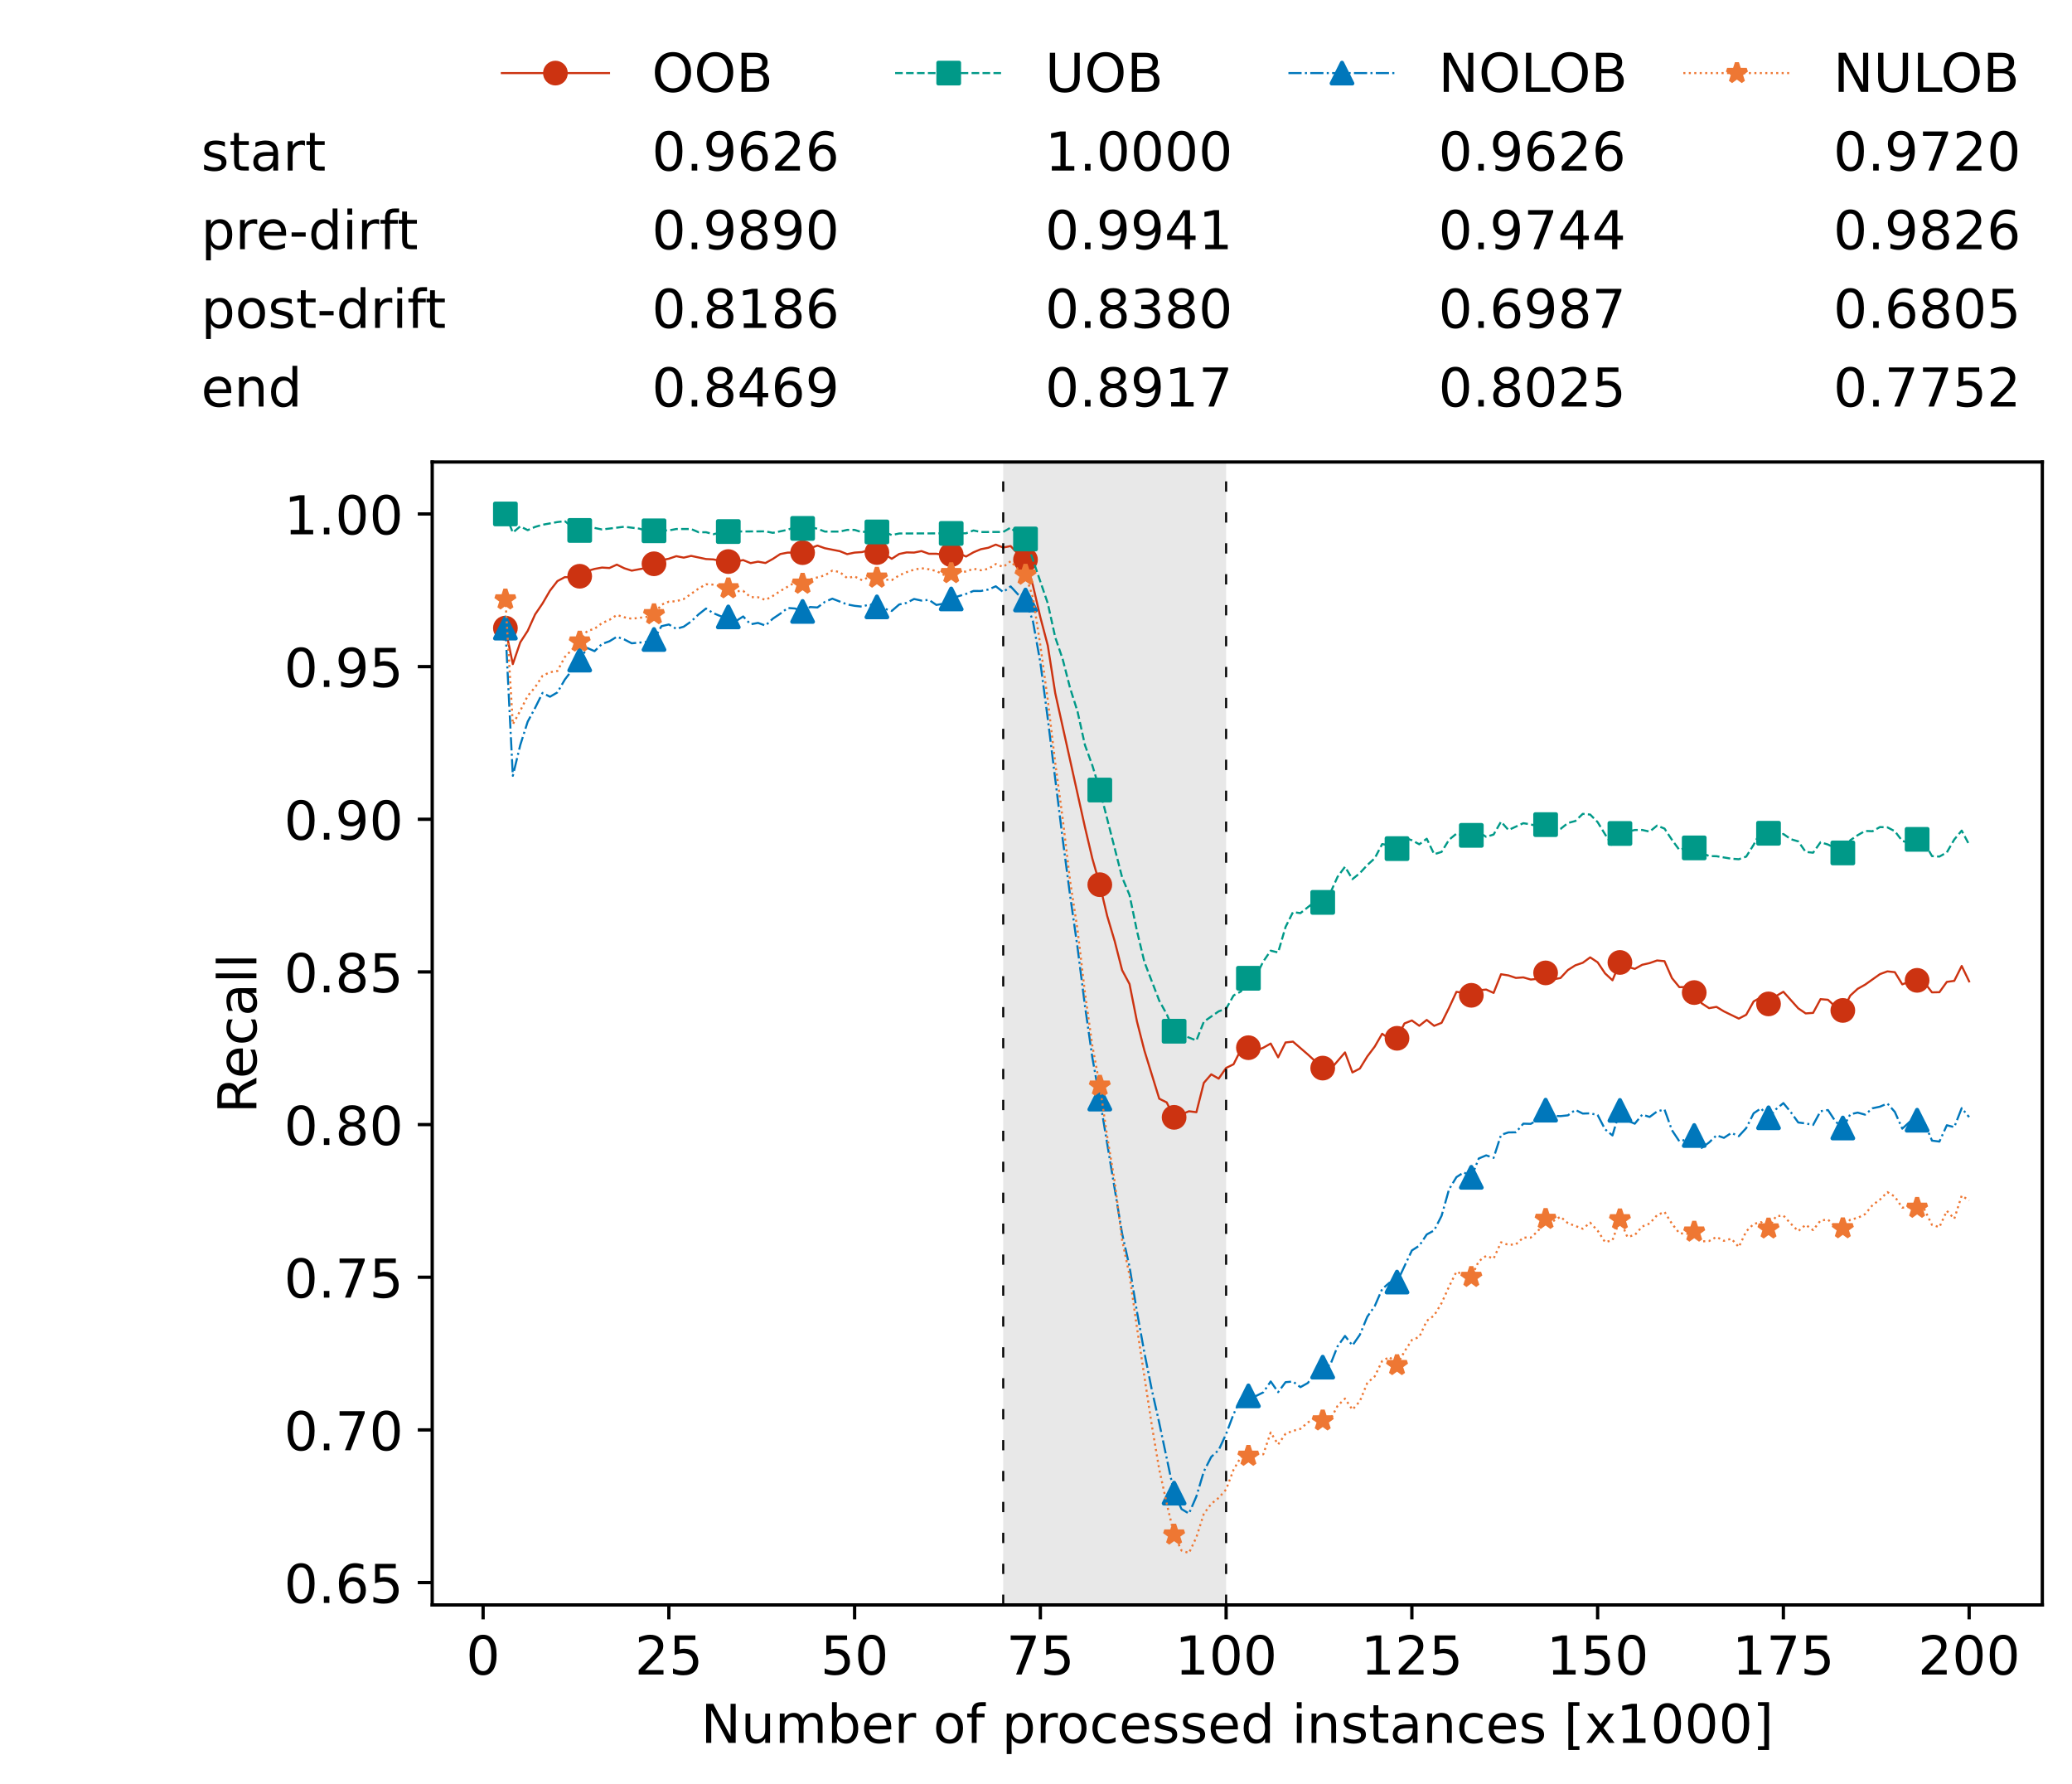 <?xml version="1.0" encoding="utf-8" standalone="no"?>
<!DOCTYPE svg PUBLIC "-//W3C//DTD SVG 1.1//EN"
  "http://www.w3.org/Graphics/SVG/1.1/DTD/svg11.dtd">
<!-- Created with matplotlib (https://matplotlib.org/) -->
<svg height="432.615pt" version="1.1" viewBox="0 0 502.65 432.615" width="502.65pt" xmlns="http://www.w3.org/2000/svg" xmlns:xlink="http://www.w3.org/1999/xlink">
 <defs>
  <style type="text/css">*{stroke-linecap:butt;stroke-linejoin:round;}</style>
 </defs>
 <g id="figure_1">
  <g id="patch_1">
   <path d="M 0 432.615 
L 502.65 432.615 
L 502.65 0 
L 0 0 
z
" style="fill:#ffffff;"/>
  </g>
  <g id="axes_1">
   <g id="patch_2">
    <path d="M 104.85 389.252 
L 495.45 389.252 
L 495.45 112.052 
L 104.85 112.052 
z
" style="fill:#ffffff;"/>
   </g>
   <g id="patch_3">
    <path clip-path="url(#p679ce9980a)" d="M 297.446 389.252 
L 297.446 112.052 
L 243.372 112.052 
L 243.372 389.252 
z
" style="fill:#d3d3d3;opacity:0.5;"/>
   </g>
   <g id="matplotlib.axis_1">
    <g id="xtick_1">
     <g id="line2d_1">
      <defs>
       <path d="M 0 0 
L 0 3.5 
" id="m360b634d5c" style="stroke:#000000;stroke-width:0.8;"/>
      </defs>
      <g>
       <use style="stroke:#000000;stroke-width:0.8;" x="117.197" xlink:href="#m360b634d5c" y="389.252"/>
      </g>
     </g>
     <g id="text_1">
      <!-- 0 -->
      <g transform="translate(113.061 406.13)scale(0.13 -0.13)">
       <defs>
        <path d="M 31.781 66.406 
Q 24.172 66.406 20.328 58.906 
Q 16.5 51.422 16.5 36.375 
Q 16.5 21.391 20.328 13.891 
Q 24.172 6.391 31.781 6.391 
Q 39.453 6.391 43.281 13.891 
Q 47.125 21.391 47.125 36.375 
Q 47.125 51.422 43.281 58.906 
Q 39.453 66.406 31.781 66.406 
z
M 31.781 74.219 
Q 44.047 74.219 50.516 64.516 
Q 56.984 54.828 56.984 36.375 
Q 56.984 17.969 50.516 8.266 
Q 44.047 -1.422 31.781 -1.422 
Q 19.531 -1.422 13.062 8.266 
Q 6.594 17.969 6.594 36.375 
Q 6.594 54.828 13.062 64.516 
Q 19.531 74.219 31.781 74.219 
z
" id="DejaVuSans-48"/>
       </defs>
       <use xlink:href="#DejaVuSans-48"/>
      </g>
     </g>
    </g>
    <g id="xtick_2">
     <g id="line2d_2">
      <g>
       <use style="stroke:#000000;stroke-width:0.8;" x="162.259" xlink:href="#m360b634d5c" y="389.252"/>
      </g>
     </g>
     <g id="text_2">
      <!-- 25 -->
      <g transform="translate(153.988 406.13)scale(0.13 -0.13)">
       <defs>
        <path d="M 19.188 8.297 
L 53.609 8.297 
L 53.609 0 
L 7.328 0 
L 7.328 8.297 
Q 12.938 14.109 22.625 23.891 
Q 32.328 33.688 34.812 36.531 
Q 39.547 41.844 41.422 45.531 
Q 43.312 49.219 43.312 52.781 
Q 43.312 58.594 39.234 62.25 
Q 35.156 65.922 28.609 65.922 
Q 23.969 65.922 18.812 64.312 
Q 13.672 62.703 7.812 59.422 
L 7.812 69.391 
Q 13.766 71.781 18.938 73 
Q 24.125 74.219 28.422 74.219 
Q 39.75 74.219 46.484 68.547 
Q 53.219 62.891 53.219 53.422 
Q 53.219 48.922 51.531 44.891 
Q 49.859 40.875 45.406 35.406 
Q 44.188 33.984 37.641 27.219 
Q 31.109 20.453 19.188 8.297 
z
" id="DejaVuSans-50"/>
        <path d="M 10.797 72.906 
L 49.516 72.906 
L 49.516 64.594 
L 19.828 64.594 
L 19.828 46.734 
Q 21.969 47.469 24.109 47.828 
Q 26.266 48.188 28.422 48.188 
Q 40.625 48.188 47.75 41.5 
Q 54.891 34.812 54.891 23.391 
Q 54.891 11.625 47.562 5.094 
Q 40.234 -1.422 26.906 -1.422 
Q 22.312 -1.422 17.547 -0.641 
Q 12.797 0.141 7.719 1.703 
L 7.719 11.625 
Q 12.109 9.234 16.797 8.062 
Q 21.484 6.891 26.703 6.891 
Q 35.156 6.891 40.078 11.328 
Q 45.016 15.766 45.016 23.391 
Q 45.016 31 40.078 35.438 
Q 35.156 39.891 26.703 39.891 
Q 22.75 39.891 18.812 39.016 
Q 14.891 38.141 10.797 36.281 
z
" id="DejaVuSans-53"/>
       </defs>
       <use xlink:href="#DejaVuSans-50"/>
       <use x="63.623" xlink:href="#DejaVuSans-53"/>
      </g>
     </g>
    </g>
    <g id="xtick_3">
     <g id="line2d_3">
      <g>
       <use style="stroke:#000000;stroke-width:0.8;" x="207.322" xlink:href="#m360b634d5c" y="389.252"/>
      </g>
     </g>
     <g id="text_3">
      <!-- 50 -->
      <g transform="translate(199.05 406.13)scale(0.13 -0.13)">
       <use xlink:href="#DejaVuSans-53"/>
       <use x="63.623" xlink:href="#DejaVuSans-48"/>
      </g>
     </g>
    </g>
    <g id="xtick_4">
     <g id="line2d_4">
      <g>
       <use style="stroke:#000000;stroke-width:0.8;" x="252.384" xlink:href="#m360b634d5c" y="389.252"/>
      </g>
     </g>
     <g id="text_4">
      <!-- 75 -->
      <g transform="translate(244.113 406.13)scale(0.13 -0.13)">
       <defs>
        <path d="M 8.203 72.906 
L 55.078 72.906 
L 55.078 68.703 
L 28.609 0 
L 18.312 0 
L 43.219 64.594 
L 8.203 64.594 
z
" id="DejaVuSans-55"/>
       </defs>
       <use xlink:href="#DejaVuSans-55"/>
       <use x="63.623" xlink:href="#DejaVuSans-53"/>
      </g>
     </g>
    </g>
    <g id="xtick_5">
     <g id="line2d_5">
      <g>
       <use style="stroke:#000000;stroke-width:0.8;" x="297.446" xlink:href="#m360b634d5c" y="389.252"/>
      </g>
     </g>
     <g id="text_5">
      <!-- 100 -->
      <g transform="translate(285.039 406.13)scale(0.13 -0.13)">
       <defs>
        <path d="M 12.406 8.297 
L 28.516 8.297 
L 28.516 63.922 
L 10.984 60.406 
L 10.984 69.391 
L 28.422 72.906 
L 38.281 72.906 
L 38.281 8.297 
L 54.391 8.297 
L 54.391 0 
L 12.406 0 
z
" id="DejaVuSans-49"/>
       </defs>
       <use xlink:href="#DejaVuSans-49"/>
       <use x="63.623" xlink:href="#DejaVuSans-48"/>
       <use x="127.246" xlink:href="#DejaVuSans-48"/>
      </g>
     </g>
    </g>
    <g id="xtick_6">
     <g id="line2d_6">
      <g>
       <use style="stroke:#000000;stroke-width:0.8;" x="342.509" xlink:href="#m360b634d5c" y="389.252"/>
      </g>
     </g>
     <g id="text_6">
      <!-- 125 -->
      <g transform="translate(330.102 406.13)scale(0.13 -0.13)">
       <use xlink:href="#DejaVuSans-49"/>
       <use x="63.623" xlink:href="#DejaVuSans-50"/>
       <use x="127.246" xlink:href="#DejaVuSans-53"/>
      </g>
     </g>
    </g>
    <g id="xtick_7">
     <g id="line2d_7">
      <g>
       <use style="stroke:#000000;stroke-width:0.8;" x="387.571" xlink:href="#m360b634d5c" y="389.252"/>
      </g>
     </g>
     <g id="text_7">
      <!-- 150 -->
      <g transform="translate(375.164 406.13)scale(0.13 -0.13)">
       <use xlink:href="#DejaVuSans-49"/>
       <use x="63.623" xlink:href="#DejaVuSans-53"/>
       <use x="127.246" xlink:href="#DejaVuSans-48"/>
      </g>
     </g>
    </g>
    <g id="xtick_8">
     <g id="line2d_8">
      <g>
       <use style="stroke:#000000;stroke-width:0.8;" x="432.633" xlink:href="#m360b634d5c" y="389.252"/>
      </g>
     </g>
     <g id="text_8">
      <!-- 175 -->
      <g transform="translate(420.226 406.13)scale(0.13 -0.13)">
       <use xlink:href="#DejaVuSans-49"/>
       <use x="63.623" xlink:href="#DejaVuSans-55"/>
       <use x="127.246" xlink:href="#DejaVuSans-53"/>
      </g>
     </g>
    </g>
    <g id="xtick_9">
     <g id="line2d_9">
      <g>
       <use style="stroke:#000000;stroke-width:0.8;" x="477.695" xlink:href="#m360b634d5c" y="389.252"/>
      </g>
     </g>
     <g id="text_9">
      <!-- 200 -->
      <g transform="translate(465.289 406.13)scale(0.13 -0.13)">
       <use xlink:href="#DejaVuSans-50"/>
       <use x="63.623" xlink:href="#DejaVuSans-48"/>
       <use x="127.246" xlink:href="#DejaVuSans-48"/>
      </g>
     </g>
    </g>
    <g id="text_10">
     <!-- Number of processed instances [x1000] -->
     <g transform="translate(170.025 422.711)scale(0.13 -0.13)">
      <defs>
       <path d="M 9.812 72.906 
L 23.094 72.906 
L 55.422 11.922 
L 55.422 72.906 
L 64.984 72.906 
L 64.984 0 
L 51.703 0 
L 19.391 60.984 
L 19.391 0 
L 9.812 0 
z
" id="DejaVuSans-78"/>
       <path d="M 8.5 21.578 
L 8.5 54.688 
L 17.484 54.688 
L 17.484 21.922 
Q 17.484 14.156 20.5 10.266 
Q 23.531 6.391 29.594 6.391 
Q 36.859 6.391 41.078 11.031 
Q 45.312 15.672 45.312 23.688 
L 45.312 54.688 
L 54.297 54.688 
L 54.297 0 
L 45.312 0 
L 45.312 8.406 
Q 42.047 3.422 37.719 1 
Q 33.406 -1.422 27.688 -1.422 
Q 18.266 -1.422 13.375 4.438 
Q 8.5 10.297 8.5 21.578 
z
M 31.109 56 
z
" id="DejaVuSans-117"/>
       <path d="M 52 44.188 
Q 55.375 50.25 60.062 53.125 
Q 64.75 56 71.094 56 
Q 79.641 56 84.281 50.016 
Q 88.922 44.047 88.922 33.016 
L 88.922 0 
L 79.891 0 
L 79.891 32.719 
Q 79.891 40.578 77.094 44.375 
Q 74.312 48.188 68.609 48.188 
Q 61.625 48.188 57.562 43.547 
Q 53.516 38.922 53.516 30.906 
L 53.516 0 
L 44.484 0 
L 44.484 32.719 
Q 44.484 40.625 41.703 44.406 
Q 38.922 48.188 33.109 48.188 
Q 26.219 48.188 22.156 43.531 
Q 18.109 38.875 18.109 30.906 
L 18.109 0 
L 9.078 0 
L 9.078 54.688 
L 18.109 54.688 
L 18.109 46.188 
Q 21.188 51.219 25.484 53.609 
Q 29.781 56 35.688 56 
Q 41.656 56 45.828 52.969 
Q 50 49.953 52 44.188 
z
" id="DejaVuSans-109"/>
       <path d="M 48.688 27.297 
Q 48.688 37.203 44.609 42.844 
Q 40.531 48.484 33.406 48.484 
Q 26.266 48.484 22.188 42.844 
Q 18.109 37.203 18.109 27.297 
Q 18.109 17.391 22.188 11.75 
Q 26.266 6.109 33.406 6.109 
Q 40.531 6.109 44.609 11.75 
Q 48.688 17.391 48.688 27.297 
z
M 18.109 46.391 
Q 20.953 51.266 25.266 53.625 
Q 29.594 56 35.594 56 
Q 45.562 56 51.781 48.094 
Q 58.016 40.188 58.016 27.297 
Q 58.016 14.406 51.781 6.484 
Q 45.562 -1.422 35.594 -1.422 
Q 29.594 -1.422 25.266 0.953 
Q 20.953 3.328 18.109 8.203 
L 18.109 0 
L 9.078 0 
L 9.078 75.984 
L 18.109 75.984 
z
" id="DejaVuSans-98"/>
       <path d="M 56.203 29.594 
L 56.203 25.203 
L 14.891 25.203 
Q 15.484 15.922 20.484 11.062 
Q 25.484 6.203 34.422 6.203 
Q 39.594 6.203 44.453 7.469 
Q 49.312 8.734 54.109 11.281 
L 54.109 2.781 
Q 49.266 0.734 44.188 -0.344 
Q 39.109 -1.422 33.891 -1.422 
Q 20.797 -1.422 13.156 6.188 
Q 5.516 13.812 5.516 26.812 
Q 5.516 40.234 12.766 48.109 
Q 20.016 56 32.328 56 
Q 43.359 56 49.781 48.891 
Q 56.203 41.797 56.203 29.594 
z
M 47.219 32.234 
Q 47.125 39.594 43.094 43.984 
Q 39.062 48.391 32.422 48.391 
Q 24.906 48.391 20.391 44.141 
Q 15.875 39.891 15.188 32.172 
z
" id="DejaVuSans-101"/>
       <path d="M 41.109 46.297 
Q 39.594 47.172 37.812 47.578 
Q 36.031 48 33.891 48 
Q 26.266 48 22.188 43.047 
Q 18.109 38.094 18.109 28.812 
L 18.109 0 
L 9.078 0 
L 9.078 54.688 
L 18.109 54.688 
L 18.109 46.188 
Q 20.953 51.172 25.484 53.578 
Q 30.031 56 36.531 56 
Q 37.453 56 38.578 55.875 
Q 39.703 55.766 41.062 55.516 
z
" id="DejaVuSans-114"/>
       <path id="DejaVuSans-32"/>
       <path d="M 30.609 48.391 
Q 23.391 48.391 19.188 42.75 
Q 14.984 37.109 14.984 27.297 
Q 14.984 17.484 19.156 11.844 
Q 23.344 6.203 30.609 6.203 
Q 37.797 6.203 41.984 11.859 
Q 46.188 17.531 46.188 27.297 
Q 46.188 37.016 41.984 42.703 
Q 37.797 48.391 30.609 48.391 
z
M 30.609 56 
Q 42.328 56 49.016 48.375 
Q 55.719 40.766 55.719 27.297 
Q 55.719 13.875 49.016 6.219 
Q 42.328 -1.422 30.609 -1.422 
Q 18.844 -1.422 12.172 6.219 
Q 5.516 13.875 5.516 27.297 
Q 5.516 40.766 12.172 48.375 
Q 18.844 56 30.609 56 
z
" id="DejaVuSans-111"/>
       <path d="M 37.109 75.984 
L 37.109 68.5 
L 28.516 68.5 
Q 23.688 68.5 21.797 66.547 
Q 19.922 64.594 19.922 59.516 
L 19.922 54.688 
L 34.719 54.688 
L 34.719 47.703 
L 19.922 47.703 
L 19.922 0 
L 10.891 0 
L 10.891 47.703 
L 2.297 47.703 
L 2.297 54.688 
L 10.891 54.688 
L 10.891 58.5 
Q 10.891 67.625 15.141 71.797 
Q 19.391 75.984 28.609 75.984 
z
" id="DejaVuSans-102"/>
       <path d="M 18.109 8.203 
L 18.109 -20.797 
L 9.078 -20.797 
L 9.078 54.688 
L 18.109 54.688 
L 18.109 46.391 
Q 20.953 51.266 25.266 53.625 
Q 29.594 56 35.594 56 
Q 45.562 56 51.781 48.094 
Q 58.016 40.188 58.016 27.297 
Q 58.016 14.406 51.781 6.484 
Q 45.562 -1.422 35.594 -1.422 
Q 29.594 -1.422 25.266 0.953 
Q 20.953 3.328 18.109 8.203 
z
M 48.688 27.297 
Q 48.688 37.203 44.609 42.844 
Q 40.531 48.484 33.406 48.484 
Q 26.266 48.484 22.188 42.844 
Q 18.109 37.203 18.109 27.297 
Q 18.109 17.391 22.188 11.75 
Q 26.266 6.109 33.406 6.109 
Q 40.531 6.109 44.609 11.75 
Q 48.688 17.391 48.688 27.297 
z
" id="DejaVuSans-112"/>
       <path d="M 48.781 52.594 
L 48.781 44.188 
Q 44.969 46.297 41.141 47.344 
Q 37.312 48.391 33.406 48.391 
Q 24.656 48.391 19.812 42.844 
Q 14.984 37.312 14.984 27.297 
Q 14.984 17.281 19.812 11.734 
Q 24.656 6.203 33.406 6.203 
Q 37.312 6.203 41.141 7.25 
Q 44.969 8.297 48.781 10.406 
L 48.781 2.094 
Q 45.016 0.344 40.984 -0.531 
Q 36.969 -1.422 32.422 -1.422 
Q 20.062 -1.422 12.781 6.344 
Q 5.516 14.109 5.516 27.297 
Q 5.516 40.672 12.859 48.328 
Q 20.219 56 33.016 56 
Q 37.156 56 41.109 55.141 
Q 45.062 54.297 48.781 52.594 
z
" id="DejaVuSans-99"/>
       <path d="M 44.281 53.078 
L 44.281 44.578 
Q 40.484 46.531 36.375 47.5 
Q 32.281 48.484 27.875 48.484 
Q 21.188 48.484 17.844 46.438 
Q 14.5 44.391 14.5 40.281 
Q 14.5 37.156 16.891 35.375 
Q 19.281 33.594 26.516 31.984 
L 29.594 31.297 
Q 39.156 29.25 43.188 25.516 
Q 47.219 21.781 47.219 15.094 
Q 47.219 7.469 41.188 3.016 
Q 35.156 -1.422 24.609 -1.422 
Q 20.219 -1.422 15.453 -0.562 
Q 10.688 0.297 5.422 2 
L 5.422 11.281 
Q 10.406 8.688 15.234 7.391 
Q 20.062 6.109 24.812 6.109 
Q 31.156 6.109 34.562 8.281 
Q 37.984 10.453 37.984 14.406 
Q 37.984 18.062 35.516 20.016 
Q 33.062 21.969 24.703 23.781 
L 21.578 24.516 
Q 13.234 26.266 9.516 29.906 
Q 5.812 33.547 5.812 39.891 
Q 5.812 47.609 11.281 51.797 
Q 16.75 56 26.812 56 
Q 31.781 56 36.172 55.266 
Q 40.578 54.547 44.281 53.078 
z
" id="DejaVuSans-115"/>
       <path d="M 45.406 46.391 
L 45.406 75.984 
L 54.391 75.984 
L 54.391 0 
L 45.406 0 
L 45.406 8.203 
Q 42.578 3.328 38.25 0.953 
Q 33.938 -1.422 27.875 -1.422 
Q 17.969 -1.422 11.734 6.484 
Q 5.516 14.406 5.516 27.297 
Q 5.516 40.188 11.734 48.094 
Q 17.969 56 27.875 56 
Q 33.938 56 38.25 53.625 
Q 42.578 51.266 45.406 46.391 
z
M 14.797 27.297 
Q 14.797 17.391 18.875 11.75 
Q 22.953 6.109 30.078 6.109 
Q 37.203 6.109 41.297 11.75 
Q 45.406 17.391 45.406 27.297 
Q 45.406 37.203 41.297 42.844 
Q 37.203 48.484 30.078 48.484 
Q 22.953 48.484 18.875 42.844 
Q 14.797 37.203 14.797 27.297 
z
" id="DejaVuSans-100"/>
       <path d="M 9.422 54.688 
L 18.406 54.688 
L 18.406 0 
L 9.422 0 
z
M 9.422 75.984 
L 18.406 75.984 
L 18.406 64.594 
L 9.422 64.594 
z
" id="DejaVuSans-105"/>
       <path d="M 54.891 33.016 
L 54.891 0 
L 45.906 0 
L 45.906 32.719 
Q 45.906 40.484 42.875 44.328 
Q 39.844 48.188 33.797 48.188 
Q 26.516 48.188 22.312 43.547 
Q 18.109 38.922 18.109 30.906 
L 18.109 0 
L 9.078 0 
L 9.078 54.688 
L 18.109 54.688 
L 18.109 46.188 
Q 21.344 51.125 25.703 53.562 
Q 30.078 56 35.797 56 
Q 45.219 56 50.047 50.172 
Q 54.891 44.344 54.891 33.016 
z
" id="DejaVuSans-110"/>
       <path d="M 18.312 70.219 
L 18.312 54.688 
L 36.812 54.688 
L 36.812 47.703 
L 18.312 47.703 
L 18.312 18.016 
Q 18.312 11.328 20.141 9.422 
Q 21.969 7.516 27.594 7.516 
L 36.812 7.516 
L 36.812 0 
L 27.594 0 
Q 17.188 0 13.234 3.875 
Q 9.281 7.766 9.281 18.016 
L 9.281 47.703 
L 2.688 47.703 
L 2.688 54.688 
L 9.281 54.688 
L 9.281 70.219 
z
" id="DejaVuSans-116"/>
       <path d="M 34.281 27.484 
Q 23.391 27.484 19.188 25 
Q 14.984 22.516 14.984 16.5 
Q 14.984 11.719 18.141 8.906 
Q 21.297 6.109 26.703 6.109 
Q 34.188 6.109 38.703 11.406 
Q 43.219 16.703 43.219 25.484 
L 43.219 27.484 
z
M 52.203 31.203 
L 52.203 0 
L 43.219 0 
L 43.219 8.297 
Q 40.141 3.328 35.547 0.953 
Q 30.953 -1.422 24.312 -1.422 
Q 15.922 -1.422 10.953 3.297 
Q 6 8.016 6 15.922 
Q 6 25.141 12.172 29.828 
Q 18.359 34.516 30.609 34.516 
L 43.219 34.516 
L 43.219 35.406 
Q 43.219 41.609 39.141 45 
Q 35.062 48.391 27.688 48.391 
Q 23 48.391 18.547 47.266 
Q 14.109 46.141 10.016 43.891 
L 10.016 52.203 
Q 14.938 54.109 19.578 55.047 
Q 24.219 56 28.609 56 
Q 40.484 56 46.344 49.844 
Q 52.203 43.703 52.203 31.203 
z
" id="DejaVuSans-97"/>
       <path d="M 8.594 75.984 
L 29.297 75.984 
L 29.297 69 
L 17.578 69 
L 17.578 -6.203 
L 29.297 -6.203 
L 29.297 -13.188 
L 8.594 -13.188 
z
" id="DejaVuSans-91"/>
       <path d="M 54.891 54.688 
L 35.109 28.078 
L 55.906 0 
L 45.312 0 
L 29.391 21.484 
L 13.484 0 
L 2.875 0 
L 24.125 28.609 
L 4.688 54.688 
L 15.281 54.688 
L 29.781 35.203 
L 44.281 54.688 
z
" id="DejaVuSans-120"/>
       <path d="M 30.422 75.984 
L 30.422 -13.188 
L 9.719 -13.188 
L 9.719 -6.203 
L 21.391 -6.203 
L 21.391 69 
L 9.719 69 
L 9.719 75.984 
z
" id="DejaVuSans-93"/>
      </defs>
      <use xlink:href="#DejaVuSans-78"/>
      <use x="74.805" xlink:href="#DejaVuSans-117"/>
      <use x="138.184" xlink:href="#DejaVuSans-109"/>
      <use x="235.596" xlink:href="#DejaVuSans-98"/>
      <use x="299.072" xlink:href="#DejaVuSans-101"/>
      <use x="360.596" xlink:href="#DejaVuSans-114"/>
      <use x="401.709" xlink:href="#DejaVuSans-32"/>
      <use x="433.496" xlink:href="#DejaVuSans-111"/>
      <use x="494.678" xlink:href="#DejaVuSans-102"/>
      <use x="529.883" xlink:href="#DejaVuSans-32"/>
      <use x="561.67" xlink:href="#DejaVuSans-112"/>
      <use x="625.146" xlink:href="#DejaVuSans-114"/>
      <use x="664.01" xlink:href="#DejaVuSans-111"/>
      <use x="725.191" xlink:href="#DejaVuSans-99"/>
      <use x="780.172" xlink:href="#DejaVuSans-101"/>
      <use x="841.695" xlink:href="#DejaVuSans-115"/>
      <use x="893.795" xlink:href="#DejaVuSans-115"/>
      <use x="945.895" xlink:href="#DejaVuSans-101"/>
      <use x="1007.418" xlink:href="#DejaVuSans-100"/>
      <use x="1070.895" xlink:href="#DejaVuSans-32"/>
      <use x="1102.682" xlink:href="#DejaVuSans-105"/>
      <use x="1130.465" xlink:href="#DejaVuSans-110"/>
      <use x="1193.844" xlink:href="#DejaVuSans-115"/>
      <use x="1245.943" xlink:href="#DejaVuSans-116"/>
      <use x="1285.152" xlink:href="#DejaVuSans-97"/>
      <use x="1346.432" xlink:href="#DejaVuSans-110"/>
      <use x="1409.811" xlink:href="#DejaVuSans-99"/>
      <use x="1464.791" xlink:href="#DejaVuSans-101"/>
      <use x="1526.314" xlink:href="#DejaVuSans-115"/>
      <use x="1578.414" xlink:href="#DejaVuSans-32"/>
      <use x="1610.201" xlink:href="#DejaVuSans-91"/>
      <use x="1649.215" xlink:href="#DejaVuSans-120"/>
      <use x="1708.395" xlink:href="#DejaVuSans-49"/>
      <use x="1772.018" xlink:href="#DejaVuSans-48"/>
      <use x="1835.641" xlink:href="#DejaVuSans-48"/>
      <use x="1899.264" xlink:href="#DejaVuSans-48"/>
      <use x="1962.887" xlink:href="#DejaVuSans-93"/>
     </g>
    </g>
   </g>
   <g id="matplotlib.axis_2">
    <g id="ytick_1">
     <g id="line2d_10">
      <defs>
       <path d="M 0 0 
L -3.5 0 
" id="m620ebbca7b" style="stroke:#000000;stroke-width:0.8;"/>
      </defs>
      <g>
       <use style="stroke:#000000;stroke-width:0.8;" x="104.85" xlink:href="#m620ebbca7b" y="383.825"/>
      </g>
     </g>
     <g id="text_11">
      <!-- 0.65 -->
      <g transform="translate(68.905 388.764)scale(0.13 -0.13)">
       <defs>
        <path d="M 10.688 12.406 
L 21 12.406 
L 21 0 
L 10.688 0 
z
" id="DejaVuSans-46"/>
        <path d="M 33.016 40.375 
Q 26.375 40.375 22.484 35.828 
Q 18.609 31.297 18.609 23.391 
Q 18.609 15.531 22.484 10.953 
Q 26.375 6.391 33.016 6.391 
Q 39.656 6.391 43.531 10.953 
Q 47.406 15.531 47.406 23.391 
Q 47.406 31.297 43.531 35.828 
Q 39.656 40.375 33.016 40.375 
z
M 52.594 71.297 
L 52.594 62.312 
Q 48.875 64.062 45.094 64.984 
Q 41.312 65.922 37.594 65.922 
Q 27.828 65.922 22.672 59.328 
Q 17.531 52.734 16.797 39.406 
Q 19.672 43.656 24.016 45.922 
Q 28.375 48.188 33.594 48.188 
Q 44.578 48.188 50.953 41.516 
Q 57.328 34.859 57.328 23.391 
Q 57.328 12.156 50.688 5.359 
Q 44.047 -1.422 33.016 -1.422 
Q 20.359 -1.422 13.672 8.266 
Q 6.984 17.969 6.984 36.375 
Q 6.984 53.656 15.188 63.938 
Q 23.391 74.219 37.203 74.219 
Q 40.922 74.219 44.703 73.484 
Q 48.484 72.75 52.594 71.297 
z
" id="DejaVuSans-54"/>
       </defs>
       <use xlink:href="#DejaVuSans-48"/>
       <use x="63.623" xlink:href="#DejaVuSans-46"/>
       <use x="95.41" xlink:href="#DejaVuSans-54"/>
       <use x="159.033" xlink:href="#DejaVuSans-53"/>
      </g>
     </g>
    </g>
    <g id="ytick_2">
     <g id="line2d_11">
      <g>
       <use style="stroke:#000000;stroke-width:0.8;" x="104.85" xlink:href="#m620ebbca7b" y="346.8"/>
      </g>
     </g>
     <g id="text_12">
      <!-- 0.70 -->
      <g transform="translate(68.905 351.739)scale(0.13 -0.13)">
       <use xlink:href="#DejaVuSans-48"/>
       <use x="63.623" xlink:href="#DejaVuSans-46"/>
       <use x="95.41" xlink:href="#DejaVuSans-55"/>
       <use x="159.033" xlink:href="#DejaVuSans-48"/>
      </g>
     </g>
    </g>
    <g id="ytick_3">
     <g id="line2d_12">
      <g>
       <use style="stroke:#000000;stroke-width:0.8;" x="104.85" xlink:href="#m620ebbca7b" y="309.775"/>
      </g>
     </g>
     <g id="text_13">
      <!-- 0.75 -->
      <g transform="translate(68.905 314.714)scale(0.13 -0.13)">
       <use xlink:href="#DejaVuSans-48"/>
       <use x="63.623" xlink:href="#DejaVuSans-46"/>
       <use x="95.41" xlink:href="#DejaVuSans-55"/>
       <use x="159.033" xlink:href="#DejaVuSans-53"/>
      </g>
     </g>
    </g>
    <g id="ytick_4">
     <g id="line2d_13">
      <g>
       <use style="stroke:#000000;stroke-width:0.8;" x="104.85" xlink:href="#m620ebbca7b" y="272.751"/>
      </g>
     </g>
     <g id="text_14">
      <!-- 0.80 -->
      <g transform="translate(68.905 277.69)scale(0.13 -0.13)">
       <defs>
        <path d="M 31.781 34.625 
Q 24.75 34.625 20.719 30.859 
Q 16.703 27.094 16.703 20.516 
Q 16.703 13.922 20.719 10.156 
Q 24.75 6.391 31.781 6.391 
Q 38.812 6.391 42.859 10.172 
Q 46.922 13.969 46.922 20.516 
Q 46.922 27.094 42.891 30.859 
Q 38.875 34.625 31.781 34.625 
z
M 21.922 38.812 
Q 15.578 40.375 12.031 44.719 
Q 8.5 49.078 8.5 55.328 
Q 8.5 64.062 14.719 69.141 
Q 20.953 74.219 31.781 74.219 
Q 42.672 74.219 48.875 69.141 
Q 55.078 64.062 55.078 55.328 
Q 55.078 49.078 51.531 44.719 
Q 48 40.375 41.703 38.812 
Q 48.828 37.156 52.797 32.312 
Q 56.781 27.484 56.781 20.516 
Q 56.781 9.906 50.312 4.234 
Q 43.844 -1.422 31.781 -1.422 
Q 19.734 -1.422 13.25 4.234 
Q 6.781 9.906 6.781 20.516 
Q 6.781 27.484 10.781 32.312 
Q 14.797 37.156 21.922 38.812 
z
M 18.312 54.391 
Q 18.312 48.734 21.844 45.562 
Q 25.391 42.391 31.781 42.391 
Q 38.141 42.391 41.719 45.562 
Q 45.312 48.734 45.312 54.391 
Q 45.312 60.062 41.719 63.234 
Q 38.141 66.406 31.781 66.406 
Q 25.391 66.406 21.844 63.234 
Q 18.312 60.062 18.312 54.391 
z
" id="DejaVuSans-56"/>
       </defs>
       <use xlink:href="#DejaVuSans-48"/>
       <use x="63.623" xlink:href="#DejaVuSans-46"/>
       <use x="95.41" xlink:href="#DejaVuSans-56"/>
       <use x="159.033" xlink:href="#DejaVuSans-48"/>
      </g>
     </g>
    </g>
    <g id="ytick_5">
     <g id="line2d_14">
      <g>
       <use style="stroke:#000000;stroke-width:0.8;" x="104.85" xlink:href="#m620ebbca7b" y="235.726"/>
      </g>
     </g>
     <g id="text_15">
      <!-- 0.85 -->
      <g transform="translate(68.905 240.665)scale(0.13 -0.13)">
       <use xlink:href="#DejaVuSans-48"/>
       <use x="63.623" xlink:href="#DejaVuSans-46"/>
       <use x="95.41" xlink:href="#DejaVuSans-56"/>
       <use x="159.033" xlink:href="#DejaVuSans-53"/>
      </g>
     </g>
    </g>
    <g id="ytick_6">
     <g id="line2d_15">
      <g>
       <use style="stroke:#000000;stroke-width:0.8;" x="104.85" xlink:href="#m620ebbca7b" y="198.701"/>
      </g>
     </g>
     <g id="text_16">
      <!-- 0.90 -->
      <g transform="translate(68.905 203.64)scale(0.13 -0.13)">
       <defs>
        <path d="M 10.984 1.516 
L 10.984 10.5 
Q 14.703 8.734 18.5 7.812 
Q 22.312 6.891 25.984 6.891 
Q 35.75 6.891 40.891 13.453 
Q 46.047 20.016 46.781 33.406 
Q 43.953 29.203 39.594 26.953 
Q 35.25 24.703 29.984 24.703 
Q 19.047 24.703 12.672 31.312 
Q 6.297 37.938 6.297 49.422 
Q 6.297 60.641 12.938 67.422 
Q 19.578 74.219 30.609 74.219 
Q 43.266 74.219 49.922 64.516 
Q 56.594 54.828 56.594 36.375 
Q 56.594 19.141 48.406 8.859 
Q 40.234 -1.422 26.422 -1.422 
Q 22.703 -1.422 18.891 -0.688 
Q 15.094 0.047 10.984 1.516 
z
M 30.609 32.422 
Q 37.25 32.422 41.125 36.953 
Q 45.016 41.5 45.016 49.422 
Q 45.016 57.281 41.125 61.844 
Q 37.25 66.406 30.609 66.406 
Q 23.969 66.406 20.094 61.844 
Q 16.219 57.281 16.219 49.422 
Q 16.219 41.5 20.094 36.953 
Q 23.969 32.422 30.609 32.422 
z
" id="DejaVuSans-57"/>
       </defs>
       <use xlink:href="#DejaVuSans-48"/>
       <use x="63.623" xlink:href="#DejaVuSans-46"/>
       <use x="95.41" xlink:href="#DejaVuSans-57"/>
       <use x="159.033" xlink:href="#DejaVuSans-48"/>
      </g>
     </g>
    </g>
    <g id="ytick_7">
     <g id="line2d_16">
      <g>
       <use style="stroke:#000000;stroke-width:0.8;" x="104.85" xlink:href="#m620ebbca7b" y="161.677"/>
      </g>
     </g>
     <g id="text_17">
      <!-- 0.95 -->
      <g transform="translate(68.905 166.615)scale(0.13 -0.13)">
       <use xlink:href="#DejaVuSans-48"/>
       <use x="63.623" xlink:href="#DejaVuSans-46"/>
       <use x="95.41" xlink:href="#DejaVuSans-57"/>
       <use x="159.033" xlink:href="#DejaVuSans-53"/>
      </g>
     </g>
    </g>
    <g id="ytick_8">
     <g id="line2d_17">
      <g>
       <use style="stroke:#000000;stroke-width:0.8;" x="104.85" xlink:href="#m620ebbca7b" y="124.652"/>
      </g>
     </g>
     <g id="text_18">
      <!-- 1.00 -->
      <g transform="translate(68.905 129.591)scale(0.13 -0.13)">
       <use xlink:href="#DejaVuSans-49"/>
       <use x="63.623" xlink:href="#DejaVuSans-46"/>
       <use x="95.41" xlink:href="#DejaVuSans-48"/>
       <use x="159.033" xlink:href="#DejaVuSans-48"/>
      </g>
     </g>
    </g>
    <g id="text_19">
     <!-- Recall -->
     <g transform="translate(62.201 270.044)rotate(-90)scale(0.13 -0.13)">
      <defs>
       <path d="M 44.391 34.188 
Q 47.562 33.109 50.562 29.594 
Q 53.562 26.078 56.594 19.922 
L 66.609 0 
L 56 0 
L 46.688 18.703 
Q 43.062 26.031 39.672 28.422 
Q 36.281 30.812 30.422 30.812 
L 19.672 30.812 
L 19.672 0 
L 9.812 0 
L 9.812 72.906 
L 32.078 72.906 
Q 44.578 72.906 50.734 67.672 
Q 56.891 62.453 56.891 51.906 
Q 56.891 45.016 53.688 40.469 
Q 50.484 35.938 44.391 34.188 
z
M 19.672 64.797 
L 19.672 38.922 
L 32.078 38.922 
Q 39.203 38.922 42.844 42.219 
Q 46.484 45.516 46.484 51.906 
Q 46.484 58.297 42.844 61.547 
Q 39.203 64.797 32.078 64.797 
z
" id="DejaVuSans-82"/>
       <path d="M 9.422 75.984 
L 18.406 75.984 
L 18.406 0 
L 9.422 0 
z
" id="DejaVuSans-108"/>
      </defs>
      <use xlink:href="#DejaVuSans-82"/>
      <use x="64.982" xlink:href="#DejaVuSans-101"/>
      <use x="126.506" xlink:href="#DejaVuSans-99"/>
      <use x="181.486" xlink:href="#DejaVuSans-97"/>
      <use x="242.766" xlink:href="#DejaVuSans-108"/>
      <use x="270.549" xlink:href="#DejaVuSans-108"/>
     </g>
    </g>
   </g>
   <g id="line2d_18"/>
   <g id="line2d_19"/>
   <g id="line2d_20"/>
   <g id="line2d_21"/>
   <g id="line2d_22"/>
   <g id="line2d_23">
    <path clip-path="url(#p679ce9980a)" d="M 122.605 152.334 
L 124.407 161.069 
L 126.21 155.786 
L 128.012 153.006 
L 129.815 149.018 
L 131.617 146.359 
L 133.419 143.258 
L 135.222 140.933 
L 137.024 139.972 
L 138.827 140.015 
L 140.629 139.76 
L 142.432 138.501 
L 144.234 137.983 
L 146.037 137.653 
L 147.839 137.764 
L 149.642 136.944 
L 151.444 137.82 
L 153.247 138.401 
L 156.852 137.728 
L 158.654 136.738 
L 160.457 135.878 
L 162.259 135.504 
L 164.062 134.893 
L 165.864 135.244 
L 167.667 134.823 
L 171.272 135.587 
L 173.074 135.68 
L 174.877 136.037 
L 176.679 136.198 
L 178.482 136.198 
L 180.284 135.842 
L 182.087 136.575 
L 183.889 136.224 
L 185.692 136.551 
L 187.494 135.552 
L 189.297 134.371 
L 191.099 134.025 
L 194.704 134.038 
L 196.507 132.981 
L 198.309 132.326 
L 200.112 132.964 
L 203.717 133.676 
L 205.519 134.397 
L 207.322 134.023 
L 209.124 133.897 
L 210.927 133.402 
L 212.729 134.011 
L 214.532 134.381 
L 216.334 135.526 
L 218.137 134.357 
L 219.939 133.976 
L 221.742 134.018 
L 223.544 133.659 
L 225.347 134.308 
L 227.149 134.308 
L 228.952 134.546 
L 230.754 134.521 
L 232.557 134.182 
L 234.359 134.978 
L 236.162 133.949 
L 237.964 133.198 
L 239.767 132.848 
L 241.569 132.087 
L 243.372 132.792 
L 245.174 132.443 
L 246.976 134.392 
L 248.779 135.737 
L 250.581 141.992 
L 252.384 149.718 
L 254.186 156.574 
L 255.989 168.093 
L 263.199 200.618 
L 265.001 208.255 
L 266.804 214.57 
L 268.606 222.192 
L 270.409 228.238 
L 272.211 235.29 
L 274.014 238.658 
L 275.816 247.732 
L 277.619 254.788 
L 281.224 266.473 
L 283.026 267.367 
L 284.829 270.995 
L 288.434 269.516 
L 290.236 269.749 
L 292.039 262.629 
L 293.841 260.565 
L 295.644 261.605 
L 297.446 259.008 
L 299.249 258.123 
L 301.051 254.531 
L 302.854 254.102 
L 304.656 254.894 
L 306.459 254.112 
L 308.261 253.096 
L 310.064 256.436 
L 311.866 252.831 
L 313.669 252.635 
L 317.274 255.743 
L 320.879 259.052 
L 322.681 259.448 
L 326.286 255.247 
L 328.089 260.104 
L 329.891 259.157 
L 331.694 256.232 
L 333.496 253.838 
L 335.299 250.721 
L 337.101 252.006 
L 338.904 251.822 
L 340.706 248.221 
L 342.509 247.499 
L 344.311 248.79 
L 346.114 247.368 
L 347.916 248.801 
L 349.719 248.072 
L 351.521 244.44 
L 353.324 240.554 
L 355.126 240.822 
L 356.928 241.396 
L 358.731 240.184 
L 360.533 240.003 
L 362.336 240.814 
L 364.138 236.284 
L 365.941 236.576 
L 367.743 237.174 
L 369.546 237.052 
L 371.348 237.57 
L 373.151 237.386 
L 374.953 235.962 
L 376.756 237.544 
L 378.558 237.199 
L 380.361 235.263 
L 382.163 234.122 
L 383.966 233.506 
L 385.768 232.193 
L 387.571 233.392 
L 389.373 236.075 
L 391.176 237.752 
L 392.978 233.427 
L 394.781 234.456 
L 396.583 234.989 
L 398.386 233.994 
L 400.188 233.581 
L 401.991 232.948 
L 403.793 233.115 
L 405.596 237.21 
L 407.398 239.417 
L 409.201 239.388 
L 411.003 240.732 
L 412.806 243.333 
L 414.608 244.512 
L 416.411 244.202 
L 418.213 245.296 
L 421.818 247.046 
L 423.621 246.111 
L 425.423 242.876 
L 427.226 241.86 
L 429.028 243.484 
L 430.831 241.596 
L 432.633 240.538 
L 436.238 244.553 
L 438.041 245.785 
L 439.843 245.663 
L 441.646 242.326 
L 443.448 242.48 
L 445.251 244.14 
L 447.053 245.065 
L 448.856 241.468 
L 450.658 239.822 
L 452.461 238.813 
L 456.066 236.26 
L 457.868 235.59 
L 459.671 235.788 
L 461.473 238.736 
L 463.276 238.085 
L 465.078 237.767 
L 466.881 238.344 
L 468.683 240.678 
L 470.485 240.641 
L 472.288 238.14 
L 474.09 237.889 
L 475.893 234.287 
L 477.695 238.011 
L 477.695 238.011 
" style="fill:none;stroke:#cc3311;stroke-linecap:square;stroke-width:0.5;"/>
    <defs>
     <path d="M 0 2.5 
C 0.663 2.5 1.299 2.237 1.768 1.768 
C 2.237 1.299 2.5 0.663 2.5 0 
C 2.5 -0.663 2.237 -1.299 1.768 -1.768 
C 1.299 -2.237 0.663 -2.5 0 -2.5 
C -0.663 -2.5 -1.299 -2.237 -1.768 -1.768 
C -2.237 -1.299 -2.5 -0.663 -2.5 0 
C -2.5 0.663 -2.237 1.299 -1.768 1.768 
C -1.299 2.237 -0.663 2.5 0 2.5 
z
" id="me737055a61" style="stroke:#cc3311;"/>
    </defs>
    <g clip-path="url(#p679ce9980a)">
     <use style="fill:#cc3311;stroke:#cc3311;" x="122.605" xlink:href="#me737055a61" y="152.334"/>
     <use style="fill:#cc3311;stroke:#cc3311;" x="140.629" xlink:href="#me737055a61" y="139.76"/>
     <use style="fill:#cc3311;stroke:#cc3311;" x="158.654" xlink:href="#me737055a61" y="136.738"/>
     <use style="fill:#cc3311;stroke:#cc3311;" x="176.679" xlink:href="#me737055a61" y="136.198"/>
     <use style="fill:#cc3311;stroke:#cc3311;" x="194.704" xlink:href="#me737055a61" y="134.038"/>
     <use style="fill:#cc3311;stroke:#cc3311;" x="212.729" xlink:href="#me737055a61" y="134.011"/>
     <use style="fill:#cc3311;stroke:#cc3311;" x="230.754" xlink:href="#me737055a61" y="134.521"/>
     <use style="fill:#cc3311;stroke:#cc3311;" x="248.779" xlink:href="#me737055a61" y="135.737"/>
     <use style="fill:#cc3311;stroke:#cc3311;" x="266.804" xlink:href="#me737055a61" y="214.57"/>
     <use style="fill:#cc3311;stroke:#cc3311;" x="284.829" xlink:href="#me737055a61" y="270.995"/>
     <use style="fill:#cc3311;stroke:#cc3311;" x="302.854" xlink:href="#me737055a61" y="254.102"/>
     <use style="fill:#cc3311;stroke:#cc3311;" x="320.879" xlink:href="#me737055a61" y="259.052"/>
     <use style="fill:#cc3311;stroke:#cc3311;" x="338.904" xlink:href="#me737055a61" y="251.822"/>
     <use style="fill:#cc3311;stroke:#cc3311;" x="356.928" xlink:href="#me737055a61" y="241.396"/>
     <use style="fill:#cc3311;stroke:#cc3311;" x="374.953" xlink:href="#me737055a61" y="235.962"/>
     <use style="fill:#cc3311;stroke:#cc3311;" x="392.978" xlink:href="#me737055a61" y="233.427"/>
     <use style="fill:#cc3311;stroke:#cc3311;" x="411.003" xlink:href="#me737055a61" y="240.732"/>
     <use style="fill:#cc3311;stroke:#cc3311;" x="429.028" xlink:href="#me737055a61" y="243.484"/>
     <use style="fill:#cc3311;stroke:#cc3311;" x="447.053" xlink:href="#me737055a61" y="245.065"/>
     <use style="fill:#cc3311;stroke:#cc3311;" x="465.078" xlink:href="#me737055a61" y="237.767"/>
    </g>
   </g>
   <g id="line2d_24"/>
   <g id="line2d_25"/>
   <g id="line2d_26"/>
   <g id="line2d_27"/>
   <g id="line2d_28">
    <path clip-path="url(#p679ce9980a)" d="M 122.605 124.652 
L 124.407 129.167 
L 126.21 127.662 
L 128.012 128.577 
L 129.815 127.792 
L 131.617 127.269 
L 135.222 126.615 
L 137.024 126.396 
L 138.827 127.797 
L 140.629 128.652 
L 144.234 128.037 
L 146.037 128.417 
L 151.444 127.753 
L 155.049 128.205 
L 156.852 128.74 
L 162.259 128.637 
L 164.062 128.304 
L 167.667 128.304 
L 169.469 129.083 
L 171.272 129.083 
L 173.074 129.558 
L 174.877 129.152 
L 176.679 128.918 
L 185.692 128.872 
L 187.494 129.232 
L 191.099 128.492 
L 192.902 127.78 
L 194.704 128.154 
L 196.507 127.805 
L 198.309 128.24 
L 200.112 128.926 
L 203.717 128.926 
L 205.519 128.517 
L 207.322 128.517 
L 209.124 129.09 
L 210.927 128.708 
L 212.729 129.013 
L 214.532 129.013 
L 216.334 129.776 
L 218.137 129.387 
L 234.359 129.339 
L 236.162 128.653 
L 237.964 129.035 
L 243.372 129.014 
L 245.174 127.966 
L 246.976 129.59 
L 248.779 130.72 
L 250.581 135.786 
L 254.186 146.336 
L 255.989 154.564 
L 257.791 159.853 
L 259.594 166.884 
L 261.396 172.551 
L 263.199 180.709 
L 265.001 185.668 
L 266.804 191.613 
L 270.409 205.718 
L 272.211 212.771 
L 274.014 217.075 
L 275.816 225.787 
L 277.619 233.306 
L 281.224 242.699 
L 283.026 245.965 
L 284.829 250.109 
L 286.631 250.94 
L 290.236 252.355 
L 292.039 247.793 
L 295.644 245.281 
L 297.446 244.646 
L 299.249 241.447 
L 301.051 240.443 
L 302.854 237.266 
L 304.656 236.738 
L 306.459 233.197 
L 308.261 230.571 
L 310.064 231.005 
L 311.866 224.818 
L 313.669 221.21 
L 315.471 221.463 
L 319.076 218.597 
L 320.879 218.857 
L 322.681 216.662 
L 324.484 212.662 
L 326.286 210.225 
L 328.089 213.224 
L 329.891 211.766 
L 331.694 209.803 
L 333.496 208.167 
L 335.299 204.719 
L 337.101 205.021 
L 338.904 205.819 
L 340.706 203.16 
L 342.509 203.794 
L 344.311 204.767 
L 346.114 203.424 
L 347.916 207.175 
L 349.719 206.618 
L 351.521 203.676 
L 353.324 202.19 
L 355.126 202.667 
L 356.928 202.606 
L 358.731 201.808 
L 360.533 202.965 
L 362.336 202.406 
L 364.138 199.286 
L 365.941 201.309 
L 369.546 199.656 
L 371.348 199.942 
L 373.151 200.442 
L 374.953 199.997 
L 376.756 201.646 
L 378.558 201.054 
L 380.361 199.609 
L 382.163 199.122 
L 383.966 197.387 
L 385.768 197.56 
L 387.571 199.389 
L 389.373 202.348 
L 391.176 205.078 
L 392.978 202.143 
L 396.583 201.303 
L 398.386 201.289 
L 400.188 201.698 
L 401.991 200.236 
L 403.793 200.961 
L 405.596 203.676 
L 407.398 206.138 
L 409.201 205.532 
L 411.003 205.644 
L 412.806 206.843 
L 414.608 207.624 
L 416.411 207.663 
L 420.016 208.267 
L 421.818 208.395 
L 423.621 207.752 
L 425.423 204.876 
L 427.226 201.484 
L 429.028 202.091 
L 430.831 202.823 
L 432.633 202.272 
L 434.436 203.53 
L 436.238 204.064 
L 438.041 206.616 
L 439.843 206.812 
L 441.646 204.273 
L 443.448 204.827 
L 445.251 205.726 
L 447.053 206.862 
L 448.856 203.798 
L 450.658 202.564 
L 452.461 201.533 
L 454.263 201.6 
L 456.066 200.587 
L 457.868 200.663 
L 459.671 201.594 
L 461.473 203.957 
L 463.276 204.44 
L 465.078 203.573 
L 466.881 204.439 
L 468.683 207.635 
L 470.485 207.751 
L 472.288 206.734 
L 474.09 203.608 
L 475.893 201.452 
L 477.695 204.852 
L 477.695 204.852 
" style="fill:none;stroke:#009988;stroke-dasharray:1.85,0.8;stroke-dashoffset:0;stroke-width:0.5;"/>
    <defs>
     <path d="M -2.5 2.5 
L 2.5 2.5 
L 2.5 -2.5 
L -2.5 -2.5 
z
" id="mb7387dce67" style="stroke:#009988;stroke-linejoin:miter;"/>
    </defs>
    <g clip-path="url(#p679ce9980a)">
     <use style="fill:#009988;stroke:#009988;stroke-linejoin:miter;" x="122.605" xlink:href="#mb7387dce67" y="124.652"/>
     <use style="fill:#009988;stroke:#009988;stroke-linejoin:miter;" x="140.629" xlink:href="#mb7387dce67" y="128.652"/>
     <use style="fill:#009988;stroke:#009988;stroke-linejoin:miter;" x="158.654" xlink:href="#mb7387dce67" y="128.74"/>
     <use style="fill:#009988;stroke:#009988;stroke-linejoin:miter;" x="176.679" xlink:href="#mb7387dce67" y="128.918"/>
     <use style="fill:#009988;stroke:#009988;stroke-linejoin:miter;" x="194.704" xlink:href="#mb7387dce67" y="128.154"/>
     <use style="fill:#009988;stroke:#009988;stroke-linejoin:miter;" x="212.729" xlink:href="#mb7387dce67" y="129.013"/>
     <use style="fill:#009988;stroke:#009988;stroke-linejoin:miter;" x="230.754" xlink:href="#mb7387dce67" y="129.376"/>
     <use style="fill:#009988;stroke:#009988;stroke-linejoin:miter;" x="248.779" xlink:href="#mb7387dce67" y="130.72"/>
     <use style="fill:#009988;stroke:#009988;stroke-linejoin:miter;" x="266.804" xlink:href="#mb7387dce67" y="191.613"/>
     <use style="fill:#009988;stroke:#009988;stroke-linejoin:miter;" x="284.829" xlink:href="#mb7387dce67" y="250.109"/>
     <use style="fill:#009988;stroke:#009988;stroke-linejoin:miter;" x="302.854" xlink:href="#mb7387dce67" y="237.266"/>
     <use style="fill:#009988;stroke:#009988;stroke-linejoin:miter;" x="320.879" xlink:href="#mb7387dce67" y="218.857"/>
     <use style="fill:#009988;stroke:#009988;stroke-linejoin:miter;" x="338.904" xlink:href="#mb7387dce67" y="205.819"/>
     <use style="fill:#009988;stroke:#009988;stroke-linejoin:miter;" x="356.928" xlink:href="#mb7387dce67" y="202.606"/>
     <use style="fill:#009988;stroke:#009988;stroke-linejoin:miter;" x="374.953" xlink:href="#mb7387dce67" y="199.997"/>
     <use style="fill:#009988;stroke:#009988;stroke-linejoin:miter;" x="392.978" xlink:href="#mb7387dce67" y="202.143"/>
     <use style="fill:#009988;stroke:#009988;stroke-linejoin:miter;" x="411.003" xlink:href="#mb7387dce67" y="205.644"/>
     <use style="fill:#009988;stroke:#009988;stroke-linejoin:miter;" x="429.028" xlink:href="#mb7387dce67" y="202.091"/>
     <use style="fill:#009988;stroke:#009988;stroke-linejoin:miter;" x="447.053" xlink:href="#mb7387dce67" y="206.862"/>
     <use style="fill:#009988;stroke:#009988;stroke-linejoin:miter;" x="465.078" xlink:href="#mb7387dce67" y="203.573"/>
    </g>
   </g>
   <g id="line2d_29"/>
   <g id="line2d_30"/>
   <g id="line2d_31"/>
   <g id="line2d_32"/>
   <g id="line2d_33">
    <path clip-path="url(#p679ce9980a)" d="M 122.605 152.334 
L 124.407 188.16 
L 126.21 180.704 
L 128.012 175.029 
L 129.815 171.686 
L 131.617 168.054 
L 133.419 168.985 
L 135.222 167.937 
L 137.024 164.824 
L 140.629 160.093 
L 142.432 157.14 
L 144.234 157.927 
L 146.037 156.172 
L 147.839 155.537 
L 149.642 154.441 
L 151.444 155.086 
L 153.247 156.021 
L 156.852 155.692 
L 158.654 155.096 
L 160.457 151.876 
L 162.259 151.457 
L 164.062 152.518 
L 165.864 151.992 
L 167.667 150.729 
L 169.469 149.013 
L 171.272 147.59 
L 173.074 148.725 
L 174.877 149.464 
L 176.679 149.624 
L 178.482 150.672 
L 180.284 149.51 
L 182.087 151.413 
L 183.889 151.077 
L 185.692 151.72 
L 187.494 150.042 
L 189.297 148.835 
L 191.099 147.451 
L 192.902 147.586 
L 194.704 148.294 
L 196.507 147.227 
L 198.309 147.331 
L 200.112 145.974 
L 201.914 145.195 
L 205.519 146.595 
L 207.322 146.933 
L 209.124 147.13 
L 210.927 146.578 
L 212.729 147.187 
L 214.532 147.62 
L 216.334 148.173 
L 218.137 146.606 
L 219.939 146.216 
L 221.742 145.276 
L 223.544 145.665 
L 225.347 145.482 
L 227.149 146.716 
L 228.952 146.412 
L 230.754 145.266 
L 232.557 144.586 
L 234.359 144.038 
L 236.162 143.328 
L 237.964 143.332 
L 239.767 142.979 
L 241.569 142.197 
L 243.372 143.601 
L 245.174 142.231 
L 246.976 144.18 
L 248.779 145.525 
L 250.581 150.67 
L 252.384 160.713 
L 254.186 174.34 
L 257.791 203.464 
L 259.594 217.156 
L 261.396 229.782 
L 263.199 243.923 
L 265.001 256.552 
L 266.804 266.57 
L 272.211 299.176 
L 274.014 307.23 
L 275.816 318.136 
L 277.619 328.082 
L 279.421 337.074 
L 281.224 345.127 
L 284.829 362.135 
L 286.631 365.995 
L 288.434 367.091 
L 290.236 362.933 
L 292.039 356.877 
L 293.841 353.337 
L 295.644 351.68 
L 297.446 347.784 
L 299.249 342.988 
L 301.051 339.169 
L 302.854 338.545 
L 304.656 338.595 
L 306.459 337.695 
L 308.261 335.05 
L 310.064 337.643 
L 311.866 335.225 
L 313.669 335.066 
L 315.471 336.43 
L 317.274 335.421 
L 319.076 332.832 
L 320.879 331.582 
L 322.681 331.094 
L 324.484 326.538 
L 326.286 324.01 
L 328.089 326.324 
L 329.891 323.728 
L 331.694 319.36 
L 333.496 316.788 
L 335.299 312.632 
L 337.101 311.078 
L 338.904 310.947 
L 342.509 303.277 
L 344.311 302.12 
L 346.114 299.403 
L 347.916 298.411 
L 349.719 294.869 
L 351.521 288.467 
L 353.324 285.496 
L 355.126 284.322 
L 356.928 285.532 
L 358.731 280.98 
L 360.533 280.213 
L 362.336 280.82 
L 364.138 275.251 
L 365.941 274.643 
L 367.743 274.626 
L 369.546 272.525 
L 371.348 272.573 
L 373.151 271.534 
L 374.953 269.25 
L 376.756 270.63 
L 378.558 270.697 
L 380.361 270.506 
L 382.163 269.188 
L 383.966 270.076 
L 385.768 270.023 
L 387.571 270.423 
L 389.373 273.891 
L 391.176 275.384 
L 392.978 269.309 
L 394.781 271.773 
L 396.583 272.539 
L 398.386 270.336 
L 400.188 270.898 
L 401.991 269.569 
L 403.793 269.075 
L 405.596 274.104 
L 407.398 276.808 
L 409.201 276.357 
L 411.003 275.399 
L 412.806 278.403 
L 414.608 277.09 
L 416.411 275.353 
L 418.213 275.963 
L 420.016 274.773 
L 421.818 275.556 
L 423.621 273.601 
L 425.423 270.006 
L 427.226 268.799 
L 429.028 271.102 
L 430.831 269.039 
L 432.633 267.541 
L 434.436 269.735 
L 436.238 272.241 
L 438.041 272.467 
L 439.843 272.839 
L 441.646 269.509 
L 443.448 269.221 
L 445.251 271.96 
L 447.053 273.576 
L 448.856 270.256 
L 450.658 269.845 
L 452.461 270.339 
L 454.263 268.794 
L 456.066 268.404 
L 457.868 267.635 
L 459.671 269.677 
L 461.473 273.74 
L 463.276 272.086 
L 465.078 271.693 
L 466.881 272.361 
L 468.683 276.639 
L 470.485 276.871 
L 472.288 272.909 
L 474.09 273.369 
L 475.893 268.758 
L 477.695 270.931 
L 477.695 270.931 
" style="fill:none;stroke:#0077bb;stroke-dasharray:3.2,0.8,0.5,0.8;stroke-dashoffset:0;stroke-width:0.5;"/>
    <defs>
     <path d="M 0 -2.5 
L -2.5 2.5 
L 2.5 2.5 
z
" id="mcb026ed67f" style="stroke:#0077bb;stroke-linejoin:miter;"/>
    </defs>
    <g clip-path="url(#p679ce9980a)">
     <use style="fill:#0077bb;stroke:#0077bb;stroke-linejoin:miter;" x="122.605" xlink:href="#mcb026ed67f" y="152.334"/>
     <use style="fill:#0077bb;stroke:#0077bb;stroke-linejoin:miter;" x="140.629" xlink:href="#mcb026ed67f" y="160.093"/>
     <use style="fill:#0077bb;stroke:#0077bb;stroke-linejoin:miter;" x="158.654" xlink:href="#mcb026ed67f" y="155.096"/>
     <use style="fill:#0077bb;stroke:#0077bb;stroke-linejoin:miter;" x="176.679" xlink:href="#mcb026ed67f" y="149.624"/>
     <use style="fill:#0077bb;stroke:#0077bb;stroke-linejoin:miter;" x="194.704" xlink:href="#mcb026ed67f" y="148.294"/>
     <use style="fill:#0077bb;stroke:#0077bb;stroke-linejoin:miter;" x="212.729" xlink:href="#mcb026ed67f" y="147.187"/>
     <use style="fill:#0077bb;stroke:#0077bb;stroke-linejoin:miter;" x="230.754" xlink:href="#mcb026ed67f" y="145.266"/>
     <use style="fill:#0077bb;stroke:#0077bb;stroke-linejoin:miter;" x="248.779" xlink:href="#mcb026ed67f" y="145.525"/>
     <use style="fill:#0077bb;stroke:#0077bb;stroke-linejoin:miter;" x="266.804" xlink:href="#mcb026ed67f" y="266.57"/>
     <use style="fill:#0077bb;stroke:#0077bb;stroke-linejoin:miter;" x="284.829" xlink:href="#mcb026ed67f" y="362.135"/>
     <use style="fill:#0077bb;stroke:#0077bb;stroke-linejoin:miter;" x="302.854" xlink:href="#mcb026ed67f" y="338.545"/>
     <use style="fill:#0077bb;stroke:#0077bb;stroke-linejoin:miter;" x="320.879" xlink:href="#mcb026ed67f" y="331.582"/>
     <use style="fill:#0077bb;stroke:#0077bb;stroke-linejoin:miter;" x="338.904" xlink:href="#mcb026ed67f" y="310.947"/>
     <use style="fill:#0077bb;stroke:#0077bb;stroke-linejoin:miter;" x="356.928" xlink:href="#mcb026ed67f" y="285.532"/>
     <use style="fill:#0077bb;stroke:#0077bb;stroke-linejoin:miter;" x="374.953" xlink:href="#mcb026ed67f" y="269.25"/>
     <use style="fill:#0077bb;stroke:#0077bb;stroke-linejoin:miter;" x="392.978" xlink:href="#mcb026ed67f" y="269.309"/>
     <use style="fill:#0077bb;stroke:#0077bb;stroke-linejoin:miter;" x="411.003" xlink:href="#mcb026ed67f" y="275.399"/>
     <use style="fill:#0077bb;stroke:#0077bb;stroke-linejoin:miter;" x="429.028" xlink:href="#mcb026ed67f" y="271.102"/>
     <use style="fill:#0077bb;stroke:#0077bb;stroke-linejoin:miter;" x="447.053" xlink:href="#mcb026ed67f" y="273.576"/>
     <use style="fill:#0077bb;stroke:#0077bb;stroke-linejoin:miter;" x="465.078" xlink:href="#mcb026ed67f" y="271.693"/>
    </g>
   </g>
   <g id="line2d_34"/>
   <g id="line2d_35"/>
   <g id="line2d_36"/>
   <g id="line2d_37"/>
   <g id="line2d_38">
    <path clip-path="url(#p679ce9980a)" d="M 122.605 145.413 
L 124.407 175.669 
L 126.21 172.376 
L 128.012 168.784 
L 129.815 166.689 
L 131.617 163.891 
L 133.419 163.039 
L 135.222 162.734 
L 137.024 159.351 
L 140.629 155.615 
L 142.432 153.035 
L 144.234 152.495 
L 146.037 151.128 
L 147.839 150.341 
L 149.642 149.152 
L 151.444 149.709 
L 153.247 150.068 
L 156.852 149.632 
L 158.654 148.988 
L 160.457 146.671 
L 162.259 145.924 
L 164.062 145.815 
L 165.864 145.29 
L 169.469 142.753 
L 171.272 141.704 
L 173.074 141.797 
L 174.877 142.154 
L 176.679 142.708 
L 178.482 143.407 
L 180.284 143.313 
L 182.087 144.826 
L 183.889 144.856 
L 185.692 145.506 
L 187.494 144.526 
L 189.297 143.336 
L 192.902 141.23 
L 194.704 141.584 
L 196.507 140.517 
L 200.112 139.547 
L 201.914 138.39 
L 203.717 138.74 
L 205.519 140.201 
L 207.322 139.809 
L 209.124 140.732 
L 210.927 139.911 
L 212.729 140.127 
L 214.532 140.539 
L 216.334 140.71 
L 218.137 139.533 
L 219.939 138.769 
L 221.742 138.156 
L 223.544 137.811 
L 225.347 138.075 
L 227.149 138.487 
L 228.952 139.428 
L 232.557 138.699 
L 234.359 138.624 
L 236.162 137.926 
L 237.964 138.308 
L 239.767 137.959 
L 241.569 136.806 
L 243.372 137.508 
L 245.174 136.111 
L 246.976 138.06 
L 248.779 139.405 
L 250.581 144.92 
L 252.384 156.502 
L 254.186 169.786 
L 255.989 185.007 
L 257.791 198.471 
L 259.594 213.647 
L 261.396 225.465 
L 263.199 240.742 
L 265.001 253.685 
L 266.804 263.332 
L 268.606 275.688 
L 270.409 286.562 
L 272.211 300.777 
L 274.014 309.3 
L 275.816 322.005 
L 279.421 345.703 
L 281.224 356.39 
L 283.026 364.595 
L 284.829 372.204 
L 286.631 376.063 
L 288.434 376.652 
L 290.236 372.837 
L 292.039 367.147 
L 293.841 364.729 
L 295.644 363.284 
L 297.446 361.241 
L 299.249 356.461 
L 301.051 353.361 
L 302.854 353.108 
L 304.656 352.604 
L 306.459 352.714 
L 308.261 347.425 
L 310.064 350.337 
L 311.866 347.73 
L 313.669 347.029 
L 315.471 346.542 
L 317.274 344.996 
L 319.076 343.88 
L 320.879 344.527 
L 322.681 344.409 
L 324.484 340.966 
L 326.286 339.21 
L 328.089 341.897 
L 329.891 339.844 
L 331.694 335.416 
L 333.496 333.823 
L 335.299 330.092 
L 337.101 329.097 
L 338.904 331.102 
L 340.706 327.786 
L 342.509 325.012 
L 344.311 324.24 
L 346.114 320.358 
L 347.916 319.046 
L 349.719 316.043 
L 351.521 312.069 
L 353.324 308.413 
L 355.126 309.202 
L 356.928 309.723 
L 358.731 305.89 
L 360.533 304.585 
L 362.336 305.252 
L 364.138 301.305 
L 365.941 301.927 
L 367.743 301.793 
L 369.546 300.15 
L 371.348 300.161 
L 373.151 298.525 
L 374.953 295.648 
L 376.756 296.186 
L 378.558 295.084 
L 380.361 296.664 
L 383.966 298.015 
L 385.768 296.54 
L 387.571 298.467 
L 389.373 301.25 
L 391.176 300.795 
L 392.978 295.746 
L 394.781 299.997 
L 396.583 299.539 
L 398.386 297.47 
L 400.188 296.747 
L 401.991 294.722 
L 403.793 293.915 
L 405.596 296.787 
L 407.398 299.1 
L 409.201 299.246 
L 411.003 298.736 
L 412.806 301.076 
L 414.608 300.989 
L 416.411 299.998 
L 418.213 300.946 
L 420.016 300.428 
L 421.818 302.449 
L 423.621 298.647 
L 425.423 296.85 
L 427.226 296.409 
L 429.028 297.972 
L 430.831 294.983 
L 432.633 294.807 
L 434.436 296.791 
L 436.238 298.592 
L 438.041 297.056 
L 439.843 298.338 
L 441.646 296.019 
L 443.448 295.773 
L 445.251 297.572 
L 447.053 297.923 
L 448.856 295.8 
L 450.658 295.389 
L 452.461 294.46 
L 454.263 292.278 
L 456.066 290.938 
L 457.868 289.129 
L 459.671 290.22 
L 461.473 292.902 
L 463.276 292.733 
L 465.078 292.964 
L 466.881 293.397 
L 468.683 297.079 
L 470.485 297.624 
L 472.288 293.674 
L 474.09 295.6 
L 475.893 289.98 
L 477.695 291.143 
L 477.695 291.143 
" style="fill:none;stroke:#ee7733;stroke-dasharray:0.5,0.825;stroke-dashoffset:0;stroke-width:0.5;"/>
    <defs>
     <path d="M 0 -2.5 
L -0.561 -0.773 
L -2.378 -0.773 
L -0.908 0.295 
L -1.469 2.023 
L -0 0.955 
L 1.469 2.023 
L 0.908 0.295 
L 2.378 -0.773 
L 0.561 -0.773 
z
" id="m68ba7f31c4" style="stroke:#ee7733;stroke-linejoin:bevel;"/>
    </defs>
    <g clip-path="url(#p679ce9980a)">
     <use style="fill:#ee7733;stroke:#ee7733;stroke-linejoin:bevel;" x="122.605" xlink:href="#m68ba7f31c4" y="145.413"/>
     <use style="fill:#ee7733;stroke:#ee7733;stroke-linejoin:bevel;" x="140.629" xlink:href="#m68ba7f31c4" y="155.615"/>
     <use style="fill:#ee7733;stroke:#ee7733;stroke-linejoin:bevel;" x="158.654" xlink:href="#m68ba7f31c4" y="148.988"/>
     <use style="fill:#ee7733;stroke:#ee7733;stroke-linejoin:bevel;" x="176.679" xlink:href="#m68ba7f31c4" y="142.708"/>
     <use style="fill:#ee7733;stroke:#ee7733;stroke-linejoin:bevel;" x="194.704" xlink:href="#m68ba7f31c4" y="141.584"/>
     <use style="fill:#ee7733;stroke:#ee7733;stroke-linejoin:bevel;" x="212.729" xlink:href="#m68ba7f31c4" y="140.127"/>
     <use style="fill:#ee7733;stroke:#ee7733;stroke-linejoin:bevel;" x="230.754" xlink:href="#m68ba7f31c4" y="139.029"/>
     <use style="fill:#ee7733;stroke:#ee7733;stroke-linejoin:bevel;" x="248.779" xlink:href="#m68ba7f31c4" y="139.405"/>
     <use style="fill:#ee7733;stroke:#ee7733;stroke-linejoin:bevel;" x="266.804" xlink:href="#m68ba7f31c4" y="263.332"/>
     <use style="fill:#ee7733;stroke:#ee7733;stroke-linejoin:bevel;" x="284.829" xlink:href="#m68ba7f31c4" y="372.204"/>
     <use style="fill:#ee7733;stroke:#ee7733;stroke-linejoin:bevel;" x="302.854" xlink:href="#m68ba7f31c4" y="353.108"/>
     <use style="fill:#ee7733;stroke:#ee7733;stroke-linejoin:bevel;" x="320.879" xlink:href="#m68ba7f31c4" y="344.527"/>
     <use style="fill:#ee7733;stroke:#ee7733;stroke-linejoin:bevel;" x="338.904" xlink:href="#m68ba7f31c4" y="331.102"/>
     <use style="fill:#ee7733;stroke:#ee7733;stroke-linejoin:bevel;" x="356.928" xlink:href="#m68ba7f31c4" y="309.723"/>
     <use style="fill:#ee7733;stroke:#ee7733;stroke-linejoin:bevel;" x="374.953" xlink:href="#m68ba7f31c4" y="295.648"/>
     <use style="fill:#ee7733;stroke:#ee7733;stroke-linejoin:bevel;" x="392.978" xlink:href="#m68ba7f31c4" y="295.746"/>
     <use style="fill:#ee7733;stroke:#ee7733;stroke-linejoin:bevel;" x="411.003" xlink:href="#m68ba7f31c4" y="298.736"/>
     <use style="fill:#ee7733;stroke:#ee7733;stroke-linejoin:bevel;" x="429.028" xlink:href="#m68ba7f31c4" y="297.972"/>
     <use style="fill:#ee7733;stroke:#ee7733;stroke-linejoin:bevel;" x="447.053" xlink:href="#m68ba7f31c4" y="297.923"/>
     <use style="fill:#ee7733;stroke:#ee7733;stroke-linejoin:bevel;" x="465.078" xlink:href="#m68ba7f31c4" y="292.964"/>
    </g>
   </g>
   <g id="line2d_39"/>
   <g id="line2d_40"/>
   <g id="line2d_41"/>
   <g id="line2d_42"/>
   <g id="line2d_43">
    <path clip-path="url(#p679ce9980a)" d="M 243.372 389.252 
L 243.372 112.052 
" style="fill:none;stroke:#000000;stroke-dasharray:2.5,5;stroke-dashoffset:0;stroke-width:0.5;"/>
   </g>
   <g id="line2d_44">
    <path clip-path="url(#p679ce9980a)" d="M 297.446 389.252 
L 297.446 112.052 
" style="fill:none;stroke:#000000;stroke-dasharray:2.5,5;stroke-dashoffset:0;stroke-width:0.5;"/>
   </g>
   <g id="patch_4">
    <path d="M 104.85 389.252 
L 104.85 112.052 
" style="fill:none;stroke:#000000;stroke-linecap:square;stroke-linejoin:miter;stroke-width:0.8;"/>
   </g>
   <g id="patch_5">
    <path d="M 495.45 389.252 
L 495.45 112.052 
" style="fill:none;stroke:#000000;stroke-linecap:square;stroke-linejoin:miter;stroke-width:0.8;"/>
   </g>
   <g id="patch_6">
    <path d="M 104.85 389.252 
L 495.45 389.252 
" style="fill:none;stroke:#000000;stroke-linecap:square;stroke-linejoin:miter;stroke-width:0.8;"/>
   </g>
   <g id="patch_7">
    <path d="M 104.85 112.052 
L 495.45 112.052 
" style="fill:none;stroke:#000000;stroke-linecap:square;stroke-linejoin:miter;stroke-width:0.8;"/>
   </g>
   <g id="legend_1">
    <g id="line2d_45"/>
    <g id="line2d_46"/>
    <g id="text_20">
     <!--   -->
     <g transform="translate(48.8 22.278)scale(0.13 -0.13)">
      <use xlink:href="#DejaVuSans-32"/>
     </g>
    </g>
    <g id="line2d_47"/>
    <g id="line2d_48"/>
    <g id="text_21">
     <!-- start -->
     <g transform="translate(48.8 41.36)scale(0.13 -0.13)">
      <use xlink:href="#DejaVuSans-115"/>
      <use x="52.1" xlink:href="#DejaVuSans-116"/>
      <use x="91.309" xlink:href="#DejaVuSans-97"/>
      <use x="152.588" xlink:href="#DejaVuSans-114"/>
      <use x="193.701" xlink:href="#DejaVuSans-116"/>
     </g>
    </g>
    <g id="line2d_49"/>
    <g id="line2d_50"/>
    <g id="text_22">
     <!-- pre-dirft -->
     <g transform="translate(48.8 60.441)scale(0.13 -0.13)">
      <defs>
       <path d="M 4.891 31.391 
L 31.203 31.391 
L 31.203 23.391 
L 4.891 23.391 
z
" id="DejaVuSans-45"/>
      </defs>
      <use xlink:href="#DejaVuSans-112"/>
      <use x="63.477" xlink:href="#DejaVuSans-114"/>
      <use x="102.34" xlink:href="#DejaVuSans-101"/>
      <use x="163.863" xlink:href="#DejaVuSans-45"/>
      <use x="199.947" xlink:href="#DejaVuSans-100"/>
      <use x="263.424" xlink:href="#DejaVuSans-105"/>
      <use x="291.207" xlink:href="#DejaVuSans-114"/>
      <use x="332.32" xlink:href="#DejaVuSans-102"/>
      <use x="365.775" xlink:href="#DejaVuSans-116"/>
     </g>
    </g>
    <g id="line2d_51"/>
    <g id="line2d_52"/>
    <g id="text_23">
     <!-- post-drift -->
     <g transform="translate(48.8 79.523)scale(0.13 -0.13)">
      <use xlink:href="#DejaVuSans-112"/>
      <use x="63.477" xlink:href="#DejaVuSans-111"/>
      <use x="124.658" xlink:href="#DejaVuSans-115"/>
      <use x="176.758" xlink:href="#DejaVuSans-116"/>
      <use x="215.967" xlink:href="#DejaVuSans-45"/>
      <use x="252.051" xlink:href="#DejaVuSans-100"/>
      <use x="315.527" xlink:href="#DejaVuSans-114"/>
      <use x="356.641" xlink:href="#DejaVuSans-105"/>
      <use x="384.424" xlink:href="#DejaVuSans-102"/>
      <use x="417.879" xlink:href="#DejaVuSans-116"/>
     </g>
    </g>
    <g id="line2d_53"/>
    <g id="line2d_54"/>
    <g id="text_24">
     <!-- end -->
     <g transform="translate(48.8 98.604)scale(0.13 -0.13)">
      <use xlink:href="#DejaVuSans-101"/>
      <use x="61.523" xlink:href="#DejaVuSans-110"/>
      <use x="124.902" xlink:href="#DejaVuSans-100"/>
     </g>
    </g>
    <g id="line2d_55">
     <path d="M 121.741 17.728 
L 147.741 17.728 
" style="fill:none;stroke:#cc3311;stroke-linecap:square;stroke-width:0.5;"/>
    </g>
    <g id="line2d_56">
     <g>
      <use style="fill:#cc3311;stroke:#cc3311;" x="134.741" xlink:href="#me737055a61" y="17.728"/>
     </g>
    </g>
    <g id="text_25">
     <!-- OOB -->
     <g transform="translate(158.141 22.278)scale(0.13 -0.13)">
      <defs>
       <path d="M 39.406 66.219 
Q 28.656 66.219 22.328 58.203 
Q 16.016 50.203 16.016 36.375 
Q 16.016 22.609 22.328 14.594 
Q 28.656 6.594 39.406 6.594 
Q 50.141 6.594 56.422 14.594 
Q 62.703 22.609 62.703 36.375 
Q 62.703 50.203 56.422 58.203 
Q 50.141 66.219 39.406 66.219 
z
M 39.406 74.219 
Q 54.734 74.219 63.906 63.938 
Q 73.094 53.656 73.094 36.375 
Q 73.094 19.141 63.906 8.859 
Q 54.734 -1.422 39.406 -1.422 
Q 24.031 -1.422 14.812 8.828 
Q 5.609 19.094 5.609 36.375 
Q 5.609 53.656 14.812 63.938 
Q 24.031 74.219 39.406 74.219 
z
" id="DejaVuSans-79"/>
       <path d="M 19.672 34.812 
L 19.672 8.109 
L 35.5 8.109 
Q 43.453 8.109 47.281 11.406 
Q 51.125 14.703 51.125 21.484 
Q 51.125 28.328 47.281 31.562 
Q 43.453 34.812 35.5 34.812 
z
M 19.672 64.797 
L 19.672 42.828 
L 34.281 42.828 
Q 41.5 42.828 45.031 45.531 
Q 48.578 48.25 48.578 53.812 
Q 48.578 59.328 45.031 62.062 
Q 41.5 64.797 34.281 64.797 
z
M 9.812 72.906 
L 35.016 72.906 
Q 46.297 72.906 52.391 68.219 
Q 58.5 63.531 58.5 54.891 
Q 58.5 48.188 55.375 44.234 
Q 52.25 40.281 46.188 39.312 
Q 53.469 37.75 57.5 32.781 
Q 61.531 27.828 61.531 20.406 
Q 61.531 10.641 54.891 5.312 
Q 48.25 0 35.984 0 
L 9.812 0 
z
" id="DejaVuSans-66"/>
      </defs>
      <use xlink:href="#DejaVuSans-79"/>
      <use x="78.711" xlink:href="#DejaVuSans-79"/>
      <use x="157.422" xlink:href="#DejaVuSans-66"/>
     </g>
    </g>
    <g id="line2d_57"/>
    <g id="line2d_58"/>
    <g id="text_26">
     <!-- 0.9626 -->
     <g transform="translate(158.141 41.36)scale(0.13 -0.13)">
      <use xlink:href="#DejaVuSans-48"/>
      <use x="63.623" xlink:href="#DejaVuSans-46"/>
      <use x="95.41" xlink:href="#DejaVuSans-57"/>
      <use x="159.033" xlink:href="#DejaVuSans-54"/>
      <use x="222.656" xlink:href="#DejaVuSans-50"/>
      <use x="286.279" xlink:href="#DejaVuSans-54"/>
     </g>
    </g>
    <g id="line2d_59"/>
    <g id="line2d_60"/>
    <g id="text_27">
     <!-- 0.9890 -->
     <g transform="translate(158.141 60.441)scale(0.13 -0.13)">
      <use xlink:href="#DejaVuSans-48"/>
      <use x="63.623" xlink:href="#DejaVuSans-46"/>
      <use x="95.41" xlink:href="#DejaVuSans-57"/>
      <use x="159.033" xlink:href="#DejaVuSans-56"/>
      <use x="222.656" xlink:href="#DejaVuSans-57"/>
      <use x="286.279" xlink:href="#DejaVuSans-48"/>
     </g>
    </g>
    <g id="line2d_61"/>
    <g id="line2d_62"/>
    <g id="text_28">
     <!-- 0.8186 -->
     <g transform="translate(158.141 79.523)scale(0.13 -0.13)">
      <use xlink:href="#DejaVuSans-48"/>
      <use x="63.623" xlink:href="#DejaVuSans-46"/>
      <use x="95.41" xlink:href="#DejaVuSans-56"/>
      <use x="159.033" xlink:href="#DejaVuSans-49"/>
      <use x="222.656" xlink:href="#DejaVuSans-56"/>
      <use x="286.279" xlink:href="#DejaVuSans-54"/>
     </g>
    </g>
    <g id="line2d_63"/>
    <g id="line2d_64"/>
    <g id="text_29">
     <!-- 0.8469 -->
     <g transform="translate(158.141 98.604)scale(0.13 -0.13)">
      <defs>
       <path d="M 37.797 64.312 
L 12.891 25.391 
L 37.797 25.391 
z
M 35.203 72.906 
L 47.609 72.906 
L 47.609 25.391 
L 58.016 25.391 
L 58.016 17.188 
L 47.609 17.188 
L 47.609 0 
L 37.797 0 
L 37.797 17.188 
L 4.891 17.188 
L 4.891 26.703 
z
" id="DejaVuSans-52"/>
      </defs>
      <use xlink:href="#DejaVuSans-48"/>
      <use x="63.623" xlink:href="#DejaVuSans-46"/>
      <use x="95.41" xlink:href="#DejaVuSans-56"/>
      <use x="159.033" xlink:href="#DejaVuSans-52"/>
      <use x="222.656" xlink:href="#DejaVuSans-54"/>
      <use x="286.279" xlink:href="#DejaVuSans-57"/>
     </g>
    </g>
    <g id="line2d_65">
     <path d="M 217.149 17.728 
L 243.149 17.728 
" style="fill:none;stroke:#009988;stroke-dasharray:1.85,0.8;stroke-dashoffset:0;stroke-width:0.5;"/>
    </g>
    <g id="line2d_66">
     <g>
      <use style="fill:#009988;stroke:#009988;stroke-linejoin:miter;" x="230.149" xlink:href="#mb7387dce67" y="17.728"/>
     </g>
    </g>
    <g id="text_30">
     <!-- UOB -->
     <g transform="translate(253.549 22.278)scale(0.13 -0.13)">
      <defs>
       <path d="M 8.688 72.906 
L 18.609 72.906 
L 18.609 28.609 
Q 18.609 16.891 22.844 11.734 
Q 27.094 6.594 36.625 6.594 
Q 46.094 6.594 50.344 11.734 
Q 54.594 16.891 54.594 28.609 
L 54.594 72.906 
L 64.5 72.906 
L 64.5 27.391 
Q 64.5 13.141 57.438 5.859 
Q 50.391 -1.422 36.625 -1.422 
Q 22.797 -1.422 15.734 5.859 
Q 8.688 13.141 8.688 27.391 
z
" id="DejaVuSans-85"/>
      </defs>
      <use xlink:href="#DejaVuSans-85"/>
      <use x="73.193" xlink:href="#DejaVuSans-79"/>
      <use x="151.904" xlink:href="#DejaVuSans-66"/>
     </g>
    </g>
    <g id="line2d_67"/>
    <g id="line2d_68"/>
    <g id="text_31">
     <!-- 1.0000 -->
     <g transform="translate(253.549 41.36)scale(0.13 -0.13)">
      <use xlink:href="#DejaVuSans-49"/>
      <use x="63.623" xlink:href="#DejaVuSans-46"/>
      <use x="95.41" xlink:href="#DejaVuSans-48"/>
      <use x="159.033" xlink:href="#DejaVuSans-48"/>
      <use x="222.656" xlink:href="#DejaVuSans-48"/>
      <use x="286.279" xlink:href="#DejaVuSans-48"/>
     </g>
    </g>
    <g id="line2d_69"/>
    <g id="line2d_70"/>
    <g id="text_32">
     <!-- 0.9941 -->
     <g transform="translate(253.549 60.441)scale(0.13 -0.13)">
      <use xlink:href="#DejaVuSans-48"/>
      <use x="63.623" xlink:href="#DejaVuSans-46"/>
      <use x="95.41" xlink:href="#DejaVuSans-57"/>
      <use x="159.033" xlink:href="#DejaVuSans-57"/>
      <use x="222.656" xlink:href="#DejaVuSans-52"/>
      <use x="286.279" xlink:href="#DejaVuSans-49"/>
     </g>
    </g>
    <g id="line2d_71"/>
    <g id="line2d_72"/>
    <g id="text_33">
     <!-- 0.8380 -->
     <g transform="translate(253.549 79.523)scale(0.13 -0.13)">
      <defs>
       <path d="M 40.578 39.312 
Q 47.656 37.797 51.625 33 
Q 55.609 28.219 55.609 21.188 
Q 55.609 10.406 48.188 4.484 
Q 40.766 -1.422 27.094 -1.422 
Q 22.516 -1.422 17.656 -0.516 
Q 12.797 0.391 7.625 2.203 
L 7.625 11.719 
Q 11.719 9.328 16.594 8.109 
Q 21.484 6.891 26.812 6.891 
Q 36.078 6.891 40.938 10.547 
Q 45.797 14.203 45.797 21.188 
Q 45.797 27.641 41.281 31.266 
Q 36.766 34.906 28.719 34.906 
L 20.219 34.906 
L 20.219 43.016 
L 29.109 43.016 
Q 36.375 43.016 40.234 45.922 
Q 44.094 48.828 44.094 54.297 
Q 44.094 59.906 40.109 62.906 
Q 36.141 65.922 28.719 65.922 
Q 24.656 65.922 20.016 65.031 
Q 15.375 64.156 9.812 62.312 
L 9.812 71.094 
Q 15.438 72.656 20.344 73.438 
Q 25.25 74.219 29.594 74.219 
Q 40.828 74.219 47.359 69.109 
Q 53.906 64.016 53.906 55.328 
Q 53.906 49.266 50.438 45.094 
Q 46.969 40.922 40.578 39.312 
z
" id="DejaVuSans-51"/>
      </defs>
      <use xlink:href="#DejaVuSans-48"/>
      <use x="63.623" xlink:href="#DejaVuSans-46"/>
      <use x="95.41" xlink:href="#DejaVuSans-56"/>
      <use x="159.033" xlink:href="#DejaVuSans-51"/>
      <use x="222.656" xlink:href="#DejaVuSans-56"/>
      <use x="286.279" xlink:href="#DejaVuSans-48"/>
     </g>
    </g>
    <g id="line2d_73"/>
    <g id="line2d_74"/>
    <g id="text_34">
     <!-- 0.8917 -->
     <g transform="translate(253.549 98.604)scale(0.13 -0.13)">
      <use xlink:href="#DejaVuSans-48"/>
      <use x="63.623" xlink:href="#DejaVuSans-46"/>
      <use x="95.41" xlink:href="#DejaVuSans-56"/>
      <use x="159.033" xlink:href="#DejaVuSans-57"/>
      <use x="222.656" xlink:href="#DejaVuSans-49"/>
      <use x="286.279" xlink:href="#DejaVuSans-55"/>
     </g>
    </g>
    <g id="line2d_75">
     <path d="M 312.558 17.728 
L 338.558 17.728 
" style="fill:none;stroke:#0077bb;stroke-dasharray:3.2,0.8,0.5,0.8;stroke-dashoffset:0;stroke-width:0.5;"/>
    </g>
    <g id="line2d_76">
     <g>
      <use style="fill:#0077bb;stroke:#0077bb;stroke-linejoin:miter;" x="325.558" xlink:href="#mcb026ed67f" y="17.728"/>
     </g>
    </g>
    <g id="text_35">
     <!-- NOLOB -->
     <g transform="translate(348.958 22.278)scale(0.13 -0.13)">
      <defs>
       <path d="M 9.812 72.906 
L 19.672 72.906 
L 19.672 8.297 
L 55.172 8.297 
L 55.172 0 
L 9.812 0 
z
" id="DejaVuSans-76"/>
      </defs>
      <use xlink:href="#DejaVuSans-78"/>
      <use x="74.805" xlink:href="#DejaVuSans-79"/>
      <use x="153.516" xlink:href="#DejaVuSans-76"/>
      <use x="205.604" xlink:href="#DejaVuSans-79"/>
      <use x="284.314" xlink:href="#DejaVuSans-66"/>
     </g>
    </g>
    <g id="line2d_77"/>
    <g id="line2d_78"/>
    <g id="text_36">
     <!-- 0.9626 -->
     <g transform="translate(348.958 41.36)scale(0.13 -0.13)">
      <use xlink:href="#DejaVuSans-48"/>
      <use x="63.623" xlink:href="#DejaVuSans-46"/>
      <use x="95.41" xlink:href="#DejaVuSans-57"/>
      <use x="159.033" xlink:href="#DejaVuSans-54"/>
      <use x="222.656" xlink:href="#DejaVuSans-50"/>
      <use x="286.279" xlink:href="#DejaVuSans-54"/>
     </g>
    </g>
    <g id="line2d_79"/>
    <g id="line2d_80"/>
    <g id="text_37">
     <!-- 0.9744 -->
     <g transform="translate(348.958 60.441)scale(0.13 -0.13)">
      <use xlink:href="#DejaVuSans-48"/>
      <use x="63.623" xlink:href="#DejaVuSans-46"/>
      <use x="95.41" xlink:href="#DejaVuSans-57"/>
      <use x="159.033" xlink:href="#DejaVuSans-55"/>
      <use x="222.656" xlink:href="#DejaVuSans-52"/>
      <use x="286.279" xlink:href="#DejaVuSans-52"/>
     </g>
    </g>
    <g id="line2d_81"/>
    <g id="line2d_82"/>
    <g id="text_38">
     <!-- 0.6987 -->
     <g transform="translate(348.958 79.523)scale(0.13 -0.13)">
      <use xlink:href="#DejaVuSans-48"/>
      <use x="63.623" xlink:href="#DejaVuSans-46"/>
      <use x="95.41" xlink:href="#DejaVuSans-54"/>
      <use x="159.033" xlink:href="#DejaVuSans-57"/>
      <use x="222.656" xlink:href="#DejaVuSans-56"/>
      <use x="286.279" xlink:href="#DejaVuSans-55"/>
     </g>
    </g>
    <g id="line2d_83"/>
    <g id="line2d_84"/>
    <g id="text_39">
     <!-- 0.8025 -->
     <g transform="translate(348.958 98.604)scale(0.13 -0.13)">
      <use xlink:href="#DejaVuSans-48"/>
      <use x="63.623" xlink:href="#DejaVuSans-46"/>
      <use x="95.41" xlink:href="#DejaVuSans-56"/>
      <use x="159.033" xlink:href="#DejaVuSans-48"/>
      <use x="222.656" xlink:href="#DejaVuSans-50"/>
      <use x="286.279" xlink:href="#DejaVuSans-53"/>
     </g>
    </g>
    <g id="line2d_85">
     <path d="M 408.362 17.728 
L 434.362 17.728 
" style="fill:none;stroke:#ee7733;stroke-dasharray:0.5,0.825;stroke-dashoffset:0;stroke-width:0.5;"/>
    </g>
    <g id="line2d_86">
     <g>
      <use style="fill:#ee7733;stroke:#ee7733;stroke-linejoin:bevel;" x="421.362" xlink:href="#m68ba7f31c4" y="17.728"/>
     </g>
    </g>
    <g id="text_40">
     <!-- NULOB -->
     <g transform="translate(444.762 22.278)scale(0.13 -0.13)">
      <use xlink:href="#DejaVuSans-78"/>
      <use x="74.805" xlink:href="#DejaVuSans-85"/>
      <use x="147.998" xlink:href="#DejaVuSans-76"/>
      <use x="200.086" xlink:href="#DejaVuSans-79"/>
      <use x="278.797" xlink:href="#DejaVuSans-66"/>
     </g>
    </g>
    <g id="line2d_87"/>
    <g id="line2d_88"/>
    <g id="text_41">
     <!-- 0.9720 -->
     <g transform="translate(444.762 41.36)scale(0.13 -0.13)">
      <use xlink:href="#DejaVuSans-48"/>
      <use x="63.623" xlink:href="#DejaVuSans-46"/>
      <use x="95.41" xlink:href="#DejaVuSans-57"/>
      <use x="159.033" xlink:href="#DejaVuSans-55"/>
      <use x="222.656" xlink:href="#DejaVuSans-50"/>
      <use x="286.279" xlink:href="#DejaVuSans-48"/>
     </g>
    </g>
    <g id="line2d_89"/>
    <g id="line2d_90"/>
    <g id="text_42">
     <!-- 0.9826 -->
     <g transform="translate(444.762 60.441)scale(0.13 -0.13)">
      <use xlink:href="#DejaVuSans-48"/>
      <use x="63.623" xlink:href="#DejaVuSans-46"/>
      <use x="95.41" xlink:href="#DejaVuSans-57"/>
      <use x="159.033" xlink:href="#DejaVuSans-56"/>
      <use x="222.656" xlink:href="#DejaVuSans-50"/>
      <use x="286.279" xlink:href="#DejaVuSans-54"/>
     </g>
    </g>
    <g id="line2d_91"/>
    <g id="line2d_92"/>
    <g id="text_43">
     <!-- 0.6805 -->
     <g transform="translate(444.762 79.523)scale(0.13 -0.13)">
      <use xlink:href="#DejaVuSans-48"/>
      <use x="63.623" xlink:href="#DejaVuSans-46"/>
      <use x="95.41" xlink:href="#DejaVuSans-54"/>
      <use x="159.033" xlink:href="#DejaVuSans-56"/>
      <use x="222.656" xlink:href="#DejaVuSans-48"/>
      <use x="286.279" xlink:href="#DejaVuSans-53"/>
     </g>
    </g>
    <g id="line2d_93"/>
    <g id="line2d_94"/>
    <g id="text_44">
     <!-- 0.7752 -->
     <g transform="translate(444.762 98.604)scale(0.13 -0.13)">
      <use xlink:href="#DejaVuSans-48"/>
      <use x="63.623" xlink:href="#DejaVuSans-46"/>
      <use x="95.41" xlink:href="#DejaVuSans-55"/>
      <use x="159.033" xlink:href="#DejaVuSans-55"/>
      <use x="222.656" xlink:href="#DejaVuSans-53"/>
      <use x="286.279" xlink:href="#DejaVuSans-50"/>
     </g>
    </g>
   </g>
  </g>
 </g>
 <defs>
  <clipPath id="p679ce9980a">
   <rect height="277.2" width="390.6" x="104.85" y="112.052"/>
  </clipPath>
 </defs>
</svg>

